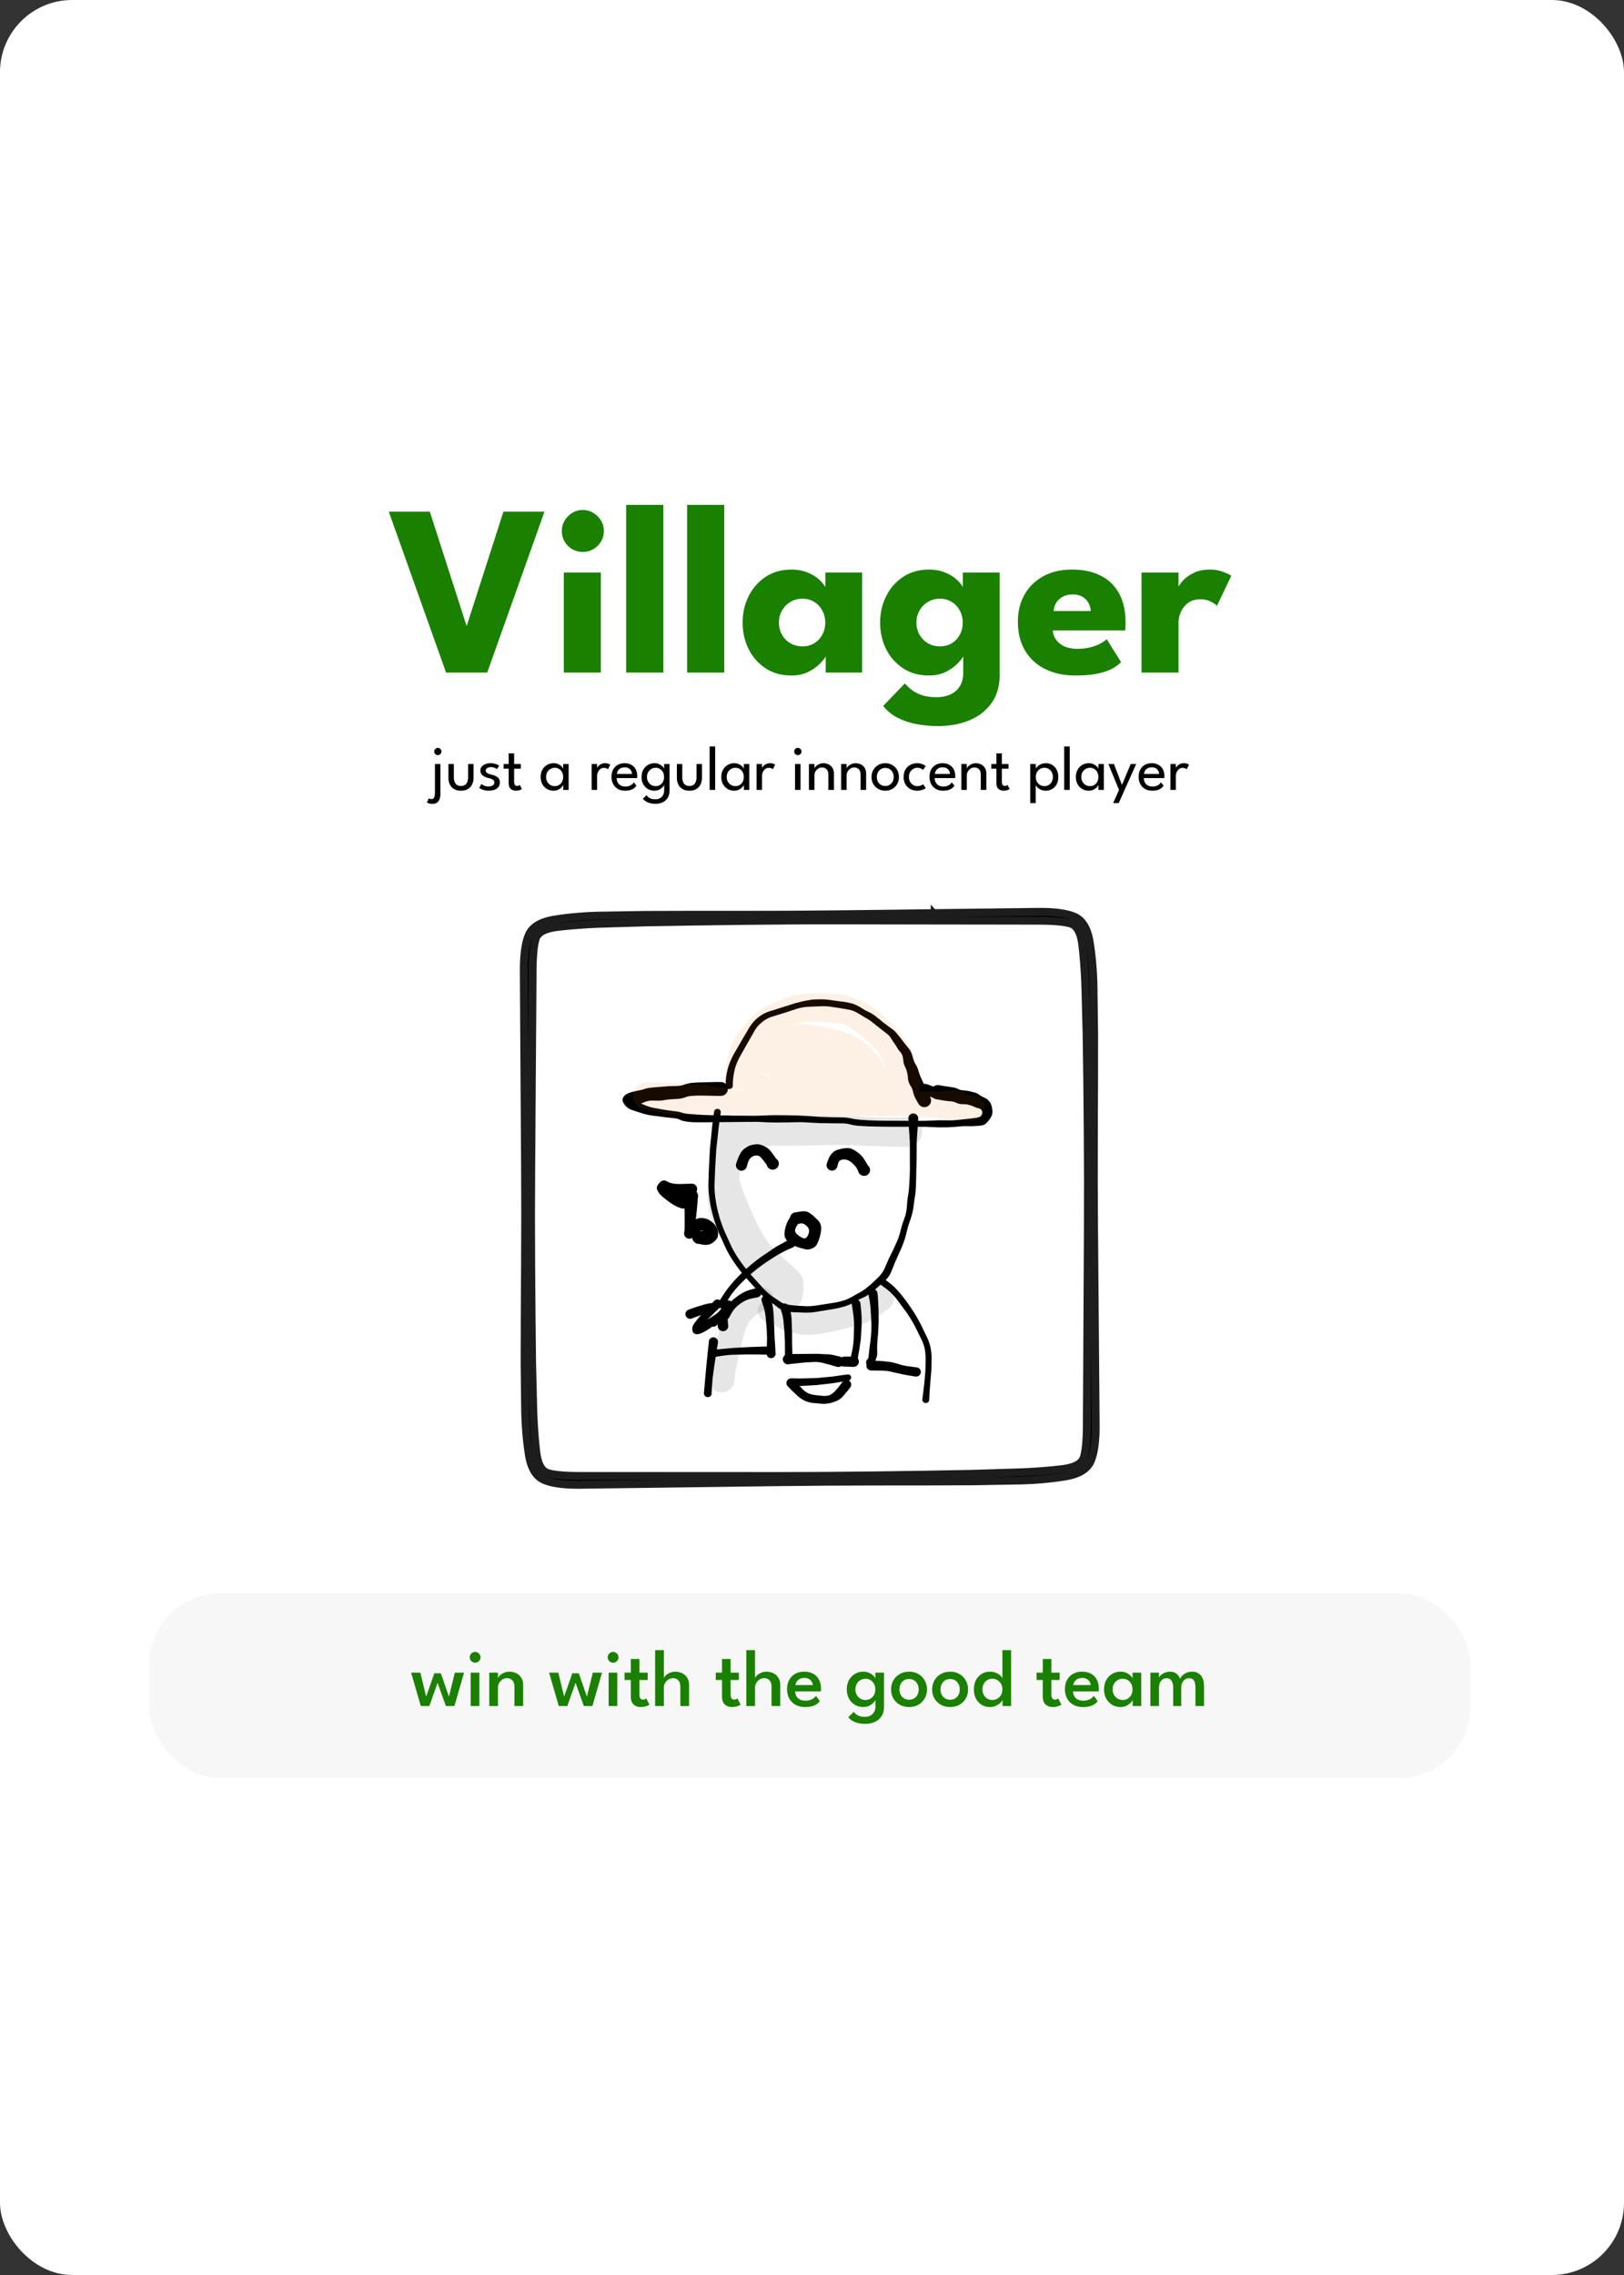 <svg xmlns="http://www.w3.org/2000/svg" width="360" height="504" fill="none" xmlns:v="https://vecta.io/nano"><rect width="100%" height="100%" fill="#333333" stroke="none"/><rect width="360" height="504" rx="16" fill="#fff"/><path d="M108.005 149h-9.126l-12.69-35.64h9.099l8.154 25.353 8.154-25.353h9.099L108.005 149zm16.972 0v-22.167h8.208V149h-8.208zm4.212-26.73a4.48 4.48 0 0 1-3.294-1.35c-.9-.918-1.35-2.007-1.35-3.267s.45-2.349 1.35-3.267c.918-.936 2.016-1.404 3.294-1.404.846 0 1.62.216 2.322.648.702.414 1.269.972 1.701 1.674s.648 1.485.648 2.349c0 1.26-.459 2.349-1.377 3.267-.918.9-2.016 1.35-3.294 1.35zM147.048 149h-8.235v-37.152h8.235V149zm13.5 0h-8.235v-37.152h8.235V149zm22.491 0v-3.591c-.162.36-.576.882-1.242 1.566-.648.684-1.512 1.305-2.592 1.863-1.08.54-2.34.81-3.78.81-2.16 0-4.05-.522-5.67-1.566a10.89 10.89 0 0 1-3.78-4.239c-.9-1.782-1.35-3.753-1.35-5.913s.45-4.122 1.35-5.886c.9-1.782 2.16-3.204 3.78-4.266s3.51-1.593 5.67-1.593c1.386 0 2.601.225 3.645.675 1.044.432 1.89.954 2.538 1.566.648.594 1.098 1.143 1.35 1.647v-3.24h8.154V149h-8.073zm-10.368-11.07c0 1.008.234 1.917.702 2.727.468.792 1.089 1.413 1.863 1.863.792.45 1.665.675 2.619.675.99 0 1.863-.225 2.619-.675s1.35-1.071 1.782-1.863c.45-.81.675-1.719.675-2.727s-.225-1.908-.675-2.7c-.432-.81-1.026-1.44-1.782-1.89-.756-.468-1.629-.702-2.619-.702-.954 0-1.827.234-2.619.702-.774.45-1.395 1.08-1.863 1.89-.468.792-.702 1.692-.702 2.7zm35.287 22.923c-1.548 0-3.087-.135-4.617-.405-1.512-.27-2.925-.729-4.239-1.377a9.61 9.61 0 0 1-3.321-2.673l4.806-4.995c.414.486.918.963 1.512 1.431.612.468 1.359.855 2.241 1.161.9.306 1.989.459 3.267.459 1.188 0 2.223-.207 3.105-.621s1.566-1.017 2.052-1.809c.504-.792.756-1.755.756-2.889v-.54h8.073v1.026c0 2.448-.612 4.509-1.836 6.183-1.206 1.674-2.835 2.934-4.887 3.78s-4.356 1.269-6.912 1.269zM213.52 149v-3.591c-.162.36-.576.882-1.242 1.566-.648.684-1.512 1.305-2.592 1.863-1.08.54-2.34.81-3.78.81-2.16 0-4.05-.522-5.67-1.566a10.89 10.89 0 0 1-3.78-4.239c-.9-1.782-1.35-3.753-1.35-5.913s.45-4.122 1.35-5.886c.9-1.782 2.16-3.204 3.78-4.266s3.51-1.593 5.67-1.593c1.386 0 2.601.225 3.645.675 1.044.432 1.89.954 2.538 1.566.648.594 1.098 1.143 1.35 1.647v-3.24h8.154V149h-8.073zm-10.368-11.07c0 1.008.234 1.917.702 2.727.468.792 1.089 1.413 1.863 1.863.792.45 1.665.675 2.619.675.99 0 1.863-.225 2.619-.675s1.35-1.071 1.782-1.863c.45-.81.675-1.719.675-2.727s-.225-1.908-.675-2.7c-.432-.81-1.026-1.44-1.782-1.89-.756-.468-1.629-.702-2.619-.702-.954 0-1.827.234-2.619.702-.774.45-1.395 1.08-1.863 1.89-.468.792-.702 1.692-.702 2.7zm30.236 1.728a3.93 3.93 0 0 0 .756 2.106c.45.612 1.071 1.098 1.863 1.458.81.342 1.764.513 2.862.513 1.044 0 1.98-.108 2.808-.324.846-.216 1.575-.486 2.187-.81.63-.324 1.116-.657 1.458-.999l3.186 5.076c-.45.486-1.089.963-1.917 1.431-.81.45-1.881.819-3.213 1.107s-3.015.432-5.049.432c-2.448 0-4.626-.459-6.534-1.377a10.56 10.56 0 0 1-4.509-4.05c-1.098-1.782-1.647-3.96-1.647-6.534 0-2.16.468-4.104 1.404-5.832.954-1.746 2.331-3.123 4.131-4.131 1.8-1.026 3.969-1.539 6.507-1.539 2.412 0 4.5.441 6.264 1.323a9.24 9.24 0 0 1 4.104 3.942c.972 1.728 1.458 3.888 1.458 6.48l-.027.864c0 .432-.018.72-.054.864h-16.038zm8.397-4.293c-.018-.576-.171-1.143-.459-1.701-.288-.576-.72-1.044-1.296-1.404-.576-.378-1.314-.567-2.214-.567s-1.665.18-2.295.54c-.612.342-1.08.792-1.404 1.35s-.504 1.152-.54 1.782h8.208zM261.254 149h-8.208v-22.167h8.208v3.429h-.135c.144-.414.495-.936 1.053-1.566.558-.648 1.341-1.224 2.349-1.728 1.008-.522 2.241-.783 3.699-.783 1.026 0 1.971.162 2.835.486.864.306 1.494.603 1.89.891l-3.186 6.669c-.252-.306-.702-.621-1.35-.945-.63-.342-1.422-.513-2.376-.513-1.098 0-2.007.279-2.727.837-.702.558-1.224 1.233-1.566 2.025-.324.792-.486 1.539-.486 2.241V149z" fill="#1a8000"/><g fill="#000"><path d="M95.867 178.08c-.313 0-.574-.035-.784-.105s-.364-.138-.462-.203l.455-.931c.061.051.133.093.217.126a.88.88 0 0 0 .357.056c.205 0 .362-.063.469-.189s.189-.303.231-.532a4.39 4.39 0 0 0 .063-.798v-6.251h1.218v6.545c0 .453-.058.849-.175 1.19s-.296.614-.553.805-.602.287-1.036.287zm1.19-10.794a.77.77 0 0 1-.567-.231c-.154-.159-.231-.348-.231-.567 0-.145.035-.278.105-.399a.89.89 0 0 1 .294-.294c.121-.075.254-.112.399-.112s.285.037.406.112a.83.83 0 0 1 .287.294c.07.121.105.254.105.399 0 .219-.077.408-.231.567a.77.77 0 0 1-.567.231zm3.546 4.865c0 .602.128 1.083.385 1.442s.66.532 1.197.532.94-.177 1.197-.532.385-.84.385-1.442v-2.898h1.204v3.066c0 .56-.11 1.055-.329 1.484a2.38 2.38 0 0 1-.945 1.008c-.411.238-.915.357-1.512.357s-1.097-.119-1.512-.357-.726-.579-.945-1.008-.322-.924-.322-1.484v-3.066h1.197v2.898zm8.138-3.066c.298 0 .576.03.833.091s.485.133.672.217.326.159.406.224l-.483.77c-.094-.084-.262-.177-.504-.28s-.514-.161-.812-.161c-.327 0-.605.065-.833.196s-.343.31-.343.553.116.436.35.581c.238.14.555.257.952.35a4.79 4.79 0 0 1 .889.301c.28.126.506.301.679.525s.259.513.259.882c0 .336-.07.623-.21.861s-.329.422-.567.567a2.72 2.72 0 0 1-.798.308 4.14 4.14 0 0 1-.896.098c-.355 0-.675-.037-.959-.112s-.525-.154-.721-.252a2.52 2.52 0 0 1-.42-.266l.483-.868c.121.117.319.24.595.371a2.22 2.22 0 0 0 .952.196c.392 0 .709-.082.952-.245s.364-.385.364-.651c0-.201-.059-.362-.175-.483s-.273-.219-.469-.294-.411-.14-.644-.196a4.59 4.59 0 0 1-.658-.203c-.21-.084-.404-.191-.581-.322a1.53 1.53 0 0 1-.413-.49c-.103-.196-.154-.425-.154-.686a1.22 1.22 0 0 1 .315-.847c.21-.238.485-.42.826-.546a3.18 3.18 0 0 1 1.113-.189zm2.891.168h1.127v-2.359h1.211v2.359h1.477v1.043h-1.477v2.842c0 .336.058.583.175.742s.282.238.483.238c.177 0 .315-.033.413-.098s.156-.11.175-.133l.483.896c-.028.023-.103.068-.224.133s-.278.124-.469.175-.416.077-.672.077c-.448 0-.824-.135-1.127-.406s-.448-.709-.448-1.302v-3.164h-1.127v-1.043zM124.863 175v-1.12c-.038.117-.147.278-.329.483s-.423.392-.735.56-.672.245-1.092.245c-.532 0-1.015-.126-1.449-.378s-.773-.604-1.029-1.057-.378-.992-.378-1.603.126-1.143.378-1.596a2.78 2.78 0 0 1 1.029-1.064 2.79 2.79 0 0 1 1.449-.385c.415 0 .774.075 1.078.224s.553.322.735.518.296.364.329.504v-1.078h1.204V175h-1.19zm-3.808-2.87c0 .415.091.775.273 1.078a1.97 1.97 0 0 0 .707.707c.294.163.606.245.938.245.354 0 .672-.084.952-.252s.501-.404.665-.707.245-.665.245-1.071-.082-.761-.245-1.064-.385-.546-.665-.714-.598-.259-.952-.259a1.86 1.86 0 0 0-.938.252 1.97 1.97 0 0 0-.707.707c-.182.303-.273.663-.273 1.078zm11.309 2.87h-1.211v-5.747h1.211v.994h-.035c.023-.121.109-.273.259-.455a2.09 2.09 0 0 1 .616-.49c.261-.145.574-.217.938-.217.266 0 .499.037.7.112s.35.14.434.21l-.497 1.008c-.066-.065-.18-.131-.343-.196s-.367-.105-.609-.105c-.308 0-.572.096-.791.287a1.89 1.89 0 0 0-.504.693c-.112.266-.168.513-.168.742V175zm4.337-2.625c.005.345.079.66.224.945s.359.511.644.679.644.252 1.064.252c.355 0 .656-.051.903-.154s.457-.233.616-.378a1.96 1.96 0 0 0 .343-.399l.595.735a2.51 2.51 0 0 1-.567.588c-.219.168-.488.296-.805.385s-.705.14-1.162.14c-.616 0-1.15-.131-1.603-.392-.448-.266-.793-.632-1.036-1.099s-.364-1.01-.364-1.617c0-.56.114-1.064.343-1.512s.56-.81.994-1.071c.439-.261.966-.392 1.582-.392.565 0 1.055.119 1.47.357a2.41 2.41 0 0 1 .973.994c.233.429.35.943.35 1.54l-.007.203-.014.196h-4.543zm3.402-.917c-.005-.191-.061-.401-.168-.63s-.271-.425-.504-.588-.548-.245-.945-.245c-.411 0-.742.079-.994.238a1.51 1.51 0 0 0-.546.581c-.117.224-.184.439-.203.644h3.36zm5.251 6.615a5.04 5.04 0 0 1-1.232-.14c-.364-.093-.684-.226-.959-.399a2.22 2.22 0 0 1-.651-.595l.798-.763c.089.121.208.25.357.385s.362.259.623.357.602.147 1.022.147c.411 0 .758-.089 1.043-.266s.502-.408.651-.707a2.23 2.23 0 0 0 .224-1.008v-.189h1.19v.266c0 .635-.138 1.167-.413 1.596s-.637.761-1.099.98c-.462.224-.98.336-1.554.336zM147.23 175v-1.12c-.037.117-.147.278-.329.483s-.422.392-.735.56c-.308.163-.672.245-1.092.245-.532 0-1.015-.126-1.449-.378s-.772-.604-1.029-1.057-.378-.992-.378-1.603.126-1.143.378-1.596.6-.812 1.029-1.064a2.79 2.79 0 0 1 1.449-.385c.415 0 .775.075 1.078.224.308.149.553.322.735.518.187.196.296.364.329.504v-1.078h1.204V175h-1.19zm-3.808-2.87c0 .415.091.775.273 1.078a1.98 1.98 0 0 0 .707.707c.294.163.607.245.938.245.355 0 .672-.084.952-.252a1.8 1.8 0 0 0 .665-.707c.163-.308.245-.665.245-1.071s-.082-.761-.245-1.064-.385-.546-.665-.714-.597-.259-.952-.259a1.86 1.86 0 0 0-.938.252 1.98 1.98 0 0 0-.707.707c-.182.303-.273.663-.273 1.078zm7.821.021c0 .602.129 1.083.385 1.442.262.355.661.532 1.197.532.542 0 .941-.177 1.197-.532s.385-.84.385-1.442v-2.898h1.204v3.066c0 .56-.109 1.055-.329 1.484a2.37 2.37 0 0 1-.945 1.008c-.41.238-.914.357-1.512.357-.592 0-1.096-.119-1.512-.357-.41-.243-.725-.579-.945-1.008-.214-.429-.322-.924-.322-1.484v-3.066h1.197v2.898zm7.29 2.849h-1.225v-9.632h1.225V175zm6.375 0v-1.12c-.038.117-.147.278-.329.483s-.423.392-.735.56-.672.245-1.092.245c-.532 0-1.015-.126-1.449-.378s-.773-.604-1.029-1.057-.378-.992-.378-1.603.126-1.143.378-1.596a2.78 2.78 0 0 1 1.029-1.064 2.79 2.79 0 0 1 1.449-.385c.415 0 .774.075 1.078.224s.553.322.735.518.296.364.329.504v-1.078h1.204V175h-1.19zm-3.808-2.87c0 .415.091.775.273 1.078a1.97 1.97 0 0 0 .707.707c.294.163.606.245.938.245.354 0 .672-.084.952-.252s.501-.404.665-.707.245-.665.245-1.071-.082-.761-.245-1.064-.385-.546-.665-.714-.598-.259-.952-.259a1.86 1.86 0 0 0-.938.252 1.97 1.97 0 0 0-.707.707c-.182.303-.273.663-.273 1.078zm7.822 2.87h-1.211v-5.747h1.211v.994h-.035c.024-.121.11-.273.259-.455s.355-.345.616-.49.574-.217.938-.217c.266 0 .5.037.7.112.206.07.35.14.434.21l-.497 1.008c-.065-.065-.179-.131-.343-.196s-.366-.105-.609-.105c-.308 0-.571.096-.791.287s-.387.422-.504.693-.168.513-.168.742V175zm7.317 0v-5.747h1.218V175h-1.218zm.623-7.714c-.219 0-.408-.077-.567-.231-.154-.159-.231-.348-.231-.567s.077-.408.231-.567c.159-.159.348-.238.567-.238a.74.74 0 0 1 .399.112c.126.075.226.173.301.294s.112.25.112.399c0 .219-.079.408-.238.567-.159.154-.35.231-.574.231zm5.67 1.799a2.66 2.66 0 0 1 1.099.238c.359.159.653.411.882.756s.35.786.35 1.337V175h-1.232v-3.346c0-.569-.133-.982-.399-1.239s-.609-.392-1.029-.392c-.275 0-.541.079-.798.238s-.46.369-.623.644-.245.579-.245.924V175h-1.218v-5.747h1.218v1.022c.042-.159.156-.331.343-.518s.425-.345.714-.476.602-.196.938-.196zm7.137 0a2.66 2.66 0 0 1 1.099.238c.359.159.653.411.882.756s.35.786.35 1.337V175h-1.232v-3.346c0-.569-.133-.982-.399-1.239s-.609-.392-1.029-.392a1.49 1.49 0 0 0-.798.238c-.252.154-.46.369-.623.644s-.245.579-.245.924V175h-1.218v-5.747h1.218v1.022c.042-.159.156-.331.343-.518s.424-.345.714-.476.602-.196.938-.196zm6.583 6.083c-.592 0-1.12-.133-1.582-.399a2.92 2.92 0 0 1-1.078-1.078c-.261-.457-.392-.973-.392-1.547s.131-1.092.392-1.554.621-.828 1.078-1.099c.462-.271.99-.406 1.582-.406s1.109.135 1.561.406c.458.271.815.637 1.071 1.099s.385.98.385 1.554-.128 1.09-.385 1.547a2.85 2.85 0 0 1-1.071 1.078c-.452.266-.973.399-1.561.399zm0-1.043c.374 0 .698-.086.973-.259s.497-.408.651-.707.231-.644.231-1.022-.077-.719-.231-1.022a1.8 1.8 0 0 0-.651-.721c-.275-.177-.599-.266-.973-.266s-.707.089-.987.266-.499.418-.658.721-.231.644-.231 1.022.077.719.231 1.022.378.534.658.707.609.259.987.259zm7.077.035c.364 0 .658-.058.882-.175s.364-.201.42-.252l.595.875c-.047.042-.159.11-.336.203s-.397.17-.672.245a3.47 3.47 0 0 1-.924.112 3.16 3.16 0 0 1-1.47-.35c-.453-.238-.819-.583-1.099-1.036s-.413-1.006-.413-1.659.137-1.211.413-1.659a2.76 2.76 0 0 1 1.099-1.029 3.16 3.16 0 0 1 1.47-.35c.34 0 .644.042.91.126.266.079.485.168.658.266s.287.173.343.224l-.602.875a1.97 1.97 0 0 0-.217-.168 1.6 1.6 0 0 0-.42-.217c-.178-.065-.39-.098-.637-.098-.299 0-.591.082-.875.245s-.511.39-.693.693-.273.667-.273 1.092.091.791.273 1.099c.182.303.413.537.693.7a1.77 1.77 0 0 0 .875.238zm3.864-1.785c.005.345.08.66.224.945s.36.511.644.679c.29.168.644.252 1.064.252.355 0 .656-.051.903-.154.252-.107.458-.233.616-.378a1.96 1.96 0 0 0 .343-.399l.595.735a2.51 2.51 0 0 1-.567.588c-.219.168-.487.296-.805.385s-.704.14-1.162.14c-.616 0-1.15-.131-1.603-.392-.448-.266-.793-.632-1.036-1.099s-.364-1.01-.364-1.617c0-.56.115-1.064.343-1.512s.56-.81.994-1.071.966-.392 1.582-.392c.565 0 1.055.119 1.47.357a2.4 2.4 0 0 1 .973.994c.234.429.35.943.35 1.54l-.007.203-.014.196h-4.543zm3.402-.917c-.004-.191-.06-.401-.168-.63-.102-.229-.27-.425-.504-.588s-.548-.245-.945-.245c-.41 0-.742.079-.994.238a1.51 1.51 0 0 0-.546.581c-.116.224-.184.439-.203.644h3.36zm5.72-2.373c.378 0 .745.079 1.099.238.36.159.654.411.882.756.234.341.35.786.35 1.337V175h-1.232v-3.346c0-.569-.133-.982-.399-1.239s-.609-.392-1.029-.392c-.275 0-.541.079-.798.238-.252.154-.459.369-.623.644s-.245.579-.245.924V175h-1.218v-5.747h1.218v1.022c.042-.159.157-.331.343-.518s.425-.345.714-.476a2.25 2.25 0 0 1 .938-.196zm3.434.168h1.127v-2.359h1.211v2.359h1.477v1.043h-1.477v2.842c0 .336.058.583.175.742s.282.238.483.238c.177 0 .315-.033.413-.098s.156-.11.175-.133l.483.896c-.028.023-.103.068-.224.133a2.21 2.21 0 0 1-.469.175 2.62 2.62 0 0 1-.672.077c-.448 0-.824-.135-1.127-.406s-.448-.709-.448-1.302v-3.164h-1.127v-1.043zm9.843 8.659h-1.211v-8.659h1.232v1.078c.042-.145.159-.315.35-.511s.448-.366.77-.511.7-.224 1.12-.224c.532 0 1.003.128 1.414.385s.74.607.973 1.064.357.985.357 1.596-.121 1.146-.364 1.603a2.68 2.68 0 0 1-.994 1.057c-.415.252-.891.378-1.428.378-.434 0-.814-.082-1.141-.245-.322-.163-.576-.348-.763-.553s-.287-.369-.315-.49v4.032zm3.801-5.782c0-.415-.086-.775-.259-1.078-.168-.303-.392-.539-.672-.707s-.583-.252-.91-.252c-.359 0-.686.086-.98.259a1.84 1.84 0 0 0-.7.714c-.173.303-.259.658-.259 1.064a2.15 2.15 0 0 0 .259 1.071c.173.303.406.539.7.707a1.94 1.94 0 0 0 .98.252c.327 0 .63-.082.91-.245s.504-.404.672-.707c.173-.303.259-.663.259-1.078zm3.74 2.87h-1.225v-9.632h1.225V175zm6.374 0v-1.12c-.037.117-.147.278-.329.483-.177.205-.422.392-.735.56s-.672.245-1.092.245c-.532 0-1.015-.126-1.449-.378-.429-.252-.772-.604-1.029-1.057-.252-.457-.378-.992-.378-1.603s.126-1.143.378-1.596c.257-.457.6-.812 1.029-1.064a2.79 2.79 0 0 1 1.449-.385c.416 0 .775.075 1.078.224s.553.322.735.518c.187.196.297.364.329.504v-1.078h1.204V175h-1.19zm-3.808-2.87c0 .415.091.775.273 1.078a1.98 1.98 0 0 0 .707.707c.294.163.607.245.938.245.355 0 .672-.084.952-.252a1.8 1.8 0 0 0 .665-.707c.164-.308.245-.665.245-1.071s-.081-.761-.245-1.064-.385-.546-.665-.714-.597-.259-.952-.259a1.86 1.86 0 0 0-.938.252 1.98 1.98 0 0 0-.707.707c-.182.303-.273.663-.273 1.078zm9.013 1.757l1.939-4.634h1.218l-3.878 8.659h-1.232l1.302-2.912-2.366-5.747h1.239l1.778 4.634zm4.843-1.512a2.11 2.11 0 0 0 .224.945 1.63 1.63 0 0 0 .644.679c.289.168.644.252 1.064.252.354 0 .655-.051.903-.154s.457-.233.616-.378.273-.282.343-.399l.595.735a2.51 2.51 0 0 1-.567.588c-.22.168-.488.296-.805.385s-.705.14-1.162.14c-.616 0-1.151-.131-1.603-.392-.448-.266-.794-.632-1.036-1.099s-.364-1.01-.364-1.617c0-.56.114-1.064.343-1.512a2.58 2.58 0 0 1 .994-1.071c.438-.261.966-.392 1.582-.392.564 0 1.054.119 1.47.357a2.41 2.41 0 0 1 .973.994c.233.429.35.943.35 1.54l-.007.203-.014.196h-4.543zm3.402-.917c-.005-.191-.061-.401-.168-.63s-.271-.425-.504-.588-.549-.245-.945-.245c-.411 0-.742.079-.994.238s-.43.352-.546.581-.185.439-.203.644h3.36zm3.704 3.542h-1.211v-5.747h1.211v.994h-.035c.023-.121.109-.273.259-.455a2.09 2.09 0 0 1 .616-.49c.261-.145.574-.217.938-.217.266 0 .499.037.7.112s.35.14.434.21l-.497 1.008c-.066-.065-.18-.131-.343-.196s-.367-.105-.609-.105c-.308 0-.572.096-.791.287a1.89 1.89 0 0 0-.504.693c-.112.266-.168.513-.168.742V175z"/><path d="M173.968 202.628l4.052-.019 9.141-.088 10.434-.124 10.758-.132 10.852-.131 10.883-.131c3.634-.041 6.338.323 8.111 1.093 1.769.778 2.893 2.66 3.372 5.644s.76 6.211.843 9.666l.137 10.546-.006 10.765-.044 10.827-.019 10.839.057 10.846.087 10.846.094 10.845.087 10.846.088 10.865c.029 3.625-.346 6.321-1.124 8.086s-2.664 2.899-5.67 3.39-6.238.787-9.709.887l-10.59.187-10.814.044-10.877.006-10.896.037-10.896.107-10.895.143-10.902.144-10.896.143-10.908.144c-3.643.046-6.352-.318-8.13-1.093-1.773-.774-2.897-2.658-3.372-5.65-.47-2.993-.743-6.217-.818-9.672l-.118-10.559.031-10.777.062-10.833.038-10.858-.031-10.859-.069-10.858-.075-10.858-.069-10.858-.062-10.871c-.025-3.63.35-6.329 1.124-8.098s2.668-2.894 5.669-3.385 6.228-.784 9.691-.88l10.577-.169 10.796-.031 10.852.006 10.877-.025 10.871-.093 12.737-.144 7.431-.056c.087.017.168.044.243.081.079.042.15.094.212.156a.85.85 0 0 1 .144.206.75.75 0 0 1 .069.25.7.7 0 0 1-.013.262.72.72 0 0 1-.093.237.85.85 0 0 1-.169.2c-.062.054-.135.098-.219.131a.73.73 0 0 1-.249.057.67.67 0 0 1-.256-.025c-.088-.021-.167-.057-.238-.107s-.133-.108-.187-.174-.096-.148-.125-.231-.043-.169-.043-.256a.77.77 0 0 1 .043-.256.76.76 0 0 1 .119-.219c.054-.071.116-.131.187-.181a.69.69 0 0 1 .231-.106c.088-.025.173-.036.256-.031s.173.023.256.056.152.073.219.131a.61.61 0 0 1 .168.194.74.74 0 0 1 .1.237c.021.083.025.168.013.256a.86.86 0 0 1-.063.25c-.037.079-.087.149-.15.212s-.124.114-.199.156a.87.87 0 0 1-.244.087l-.131.019h-7.299a4275.03 4275.03 0 0 1-12.738-.006c-3.625-.004-7.251.004-10.877.025l-10.871.093-10.852.144-10.77.181-10.446.312c-3.397.142-6.455.375-9.173.7s-4.314 1.146-4.776 2.466-.706 3.784-.731 7.393l-.075 10.846-.081 10.858-.075 10.858-.075 10.858-.044 10.859.038 10.852.081 10.833.119 10.752.256 10.434c.12 3.388.337 6.439.649 9.153s1.128 4.304 2.448 4.758 3.79.681 7.411.681h10.883 10.902l10.896.006 10.896.006 10.902-.037 10.889-.106 10.871-.157 10.789-.193 10.471-.325c3.401-.141 6.465-.377 9.192-.705s4.314-1.153 4.776-2.473.702-3.776.718-7.38l.056-10.834.057-10.845.056-10.852.056-10.846.019-10.846-.056-10.839-.1-10.821-.144-10.74-.275-10.415c-.125-3.384-.345-6.433-.662-9.147s-1.134-4.298-2.453-4.752-3.782-.686-7.399-.686l-10.859-.019-10.845-.013-10.765-.018-10.434-.019a1112.97 1112.97 0 0 0-9.135.012l-4.133.013a.89.89 0 0 1-.156-.038c-.05-.02-.096-.045-.138-.075s-.085-.064-.118-.106a.52.52 0 0 1-.094-.125c-.025-.05-.044-.099-.056-.149a.62.62 0 0 1-.019-.157c0-.054.006-.106.019-.156s.031-.104.056-.149.054-.09.088-.132a.48.48 0 0 1 .118-.106c.042-.025.088-.048.138-.068a.89.89 0 0 1 .156-.038l.075-.012z" stroke="#1d1d1d" stroke-width="1.725"/><path d="M159.775 246.483l-.415 2.881-.588 5.397-.256 4.367-.12 3.296c-.023.962.048 2.024.212 3.186s.405 2.339.733 3.52.736 2.367 1.225 3.558l1.567 3.453a25.46 25.46 0 0 0 1.968 3.268c.755 1.063 1.599 2.125 2.532 3.186l2.527 2.791c.752.8 1.493 1.445 2.223 1.934l1.741 1.162c.434.286.878.465 1.331.538l1.746.205 2.33.143c.839.032 1.728-.029 2.667-.181l2.965-.462c1.042-.153 1.946-.345 2.711-.576s1.421-.513 1.977-.853l1.635-.919c.534-.273 1.021-.583 1.461-.929l1.346-1.129 1.22-1.157a11.92 11.92 0 0 0 .984-1.129c.299-.394.55-.856.752-1.386l.748-1.729 1.041-2.11.97-2.162c.251-.658.472-1.38.665-2.167a19.26 19.26 0 0 1 .7-2.263c.273-.721.45-1.345.53-1.872a16.23 16.23 0 0 0 .174-1.633c.032-.562.103-1.155.212-1.777a22.06 22.06 0 0 0 .241-2.057l.126-2.134.053-1.963-.015-1.752-.005-1.925.005-2-.111-1.848-.169-2.243-.038-1.439a1.08 1.08 0 0 1 .111-.328 1.14 1.14 0 0 1 .212-.277 1.03 1.03 0 0 1 .294-.195 1.08 1.08 0 0 1 .343-.095c.115-.013.233-.006.352.019a1.1 1.1 0 0 1 .328.129c.099.06.188.134.265.223a1.16 1.16 0 0 1 .183.3 1.06 1.06 0 0 1 .077.343 1.01 1.01 0 0 1-.038.343 1.07 1.07 0 0 1-.15.319 1.18 1.18 0 0 1-.241.253c-.096.07-.201.124-.313.162s-.229.057-.348.057a1.08 1.08 0 0 1-.347-.057c-.112-.038-.217-.092-.313-.162s-.174-.157-.242-.253a1.07 1.07 0 0 1-.149-.319 1.04 1.04 0 0 1-.039-.343 1.09 1.09 0 0 1 .078-.343 1.16 1.16 0 0 1 .183-.3 1.09 1.09 0 0 1 .593-.352c.119-.025.236-.032.352-.019s.233.044.342.095.208.113.295.195.154.172.212.277.091.214.111.328l.029.177-.073 1.262-.164 2.243-.115 1.853v2l-.02 1.934-.053 1.767-.033 1.996-.073 2.248c-.035.809-.108 1.502-.217 2.076l-.255 1.782c-.062.613-.163 1.213-.304 1.8s-.331 1.218-.579 1.891-.469 1.43-.666 2.272a21.03 21.03 0 0 1-.675 2.324 23.6 23.6 0 0 1-.931 2.234l-.935 2.077-.777 1.938c-.26.692-.578 1.254-.954 1.686s-.764.823-1.163 1.162l-1.331 1.158-1.533 1.219c-.537.381-1.061.68-1.573.895s-1.088.515-1.741.905-1.387.708-2.213.963a20.24 20.24 0 0 1-2.793.623l-3.091.505c-1.026.178-1.971.259-2.836.243l-2.498-.095c-.801-.048-1.505-.165-2.112-.352s-1.105-.447-1.5-.777-.992-.768-1.789-1.314-1.582-1.226-2.344-2.039l-2.585-2.858c-.965-1.092-1.841-2.199-2.629-3.319s-1.467-2.247-2.04-3.387l-1.62-3.567a33.64 33.64 0 0 1-1.273-3.706 28.15 28.15 0 0 1-.782-3.701c-.173-1.232-.252-2.333-.236-3.305l.092-3.329.222-4.439.54-5.449.405-2.972a.82.82 0 0 1 .067-.167.8.8 0 0 1 .241-.257c.052-.035.107-.062.164-.081s.113-.037.174-.043.116-.005.174.005a.65.65 0 0 1 .178.043c.055.022.106.051.154.085a.65.65 0 0 1 .135.12 1.02 1.02 0 0 1 .102.147 1.03 1.03 0 0 1 .062.172.77.77 0 0 1 .02.171l-.005.091z"/><path d="M144.331 242.896l-1.181.171-2.214.329c-.685.108-.722.287-.111.538l2.035.857c.746.324 1.491.551 2.233.681l2.277.405 2.059.286a7.2 7.2 0 0 1 1.63.305 6.76 6.76 0 0 0 1.418.29l1.63.129 1.987.114 2.03.067 2.045.043 2.257.038 2.354.024 2.286.019 1.832-.043 1.524-.071 1.722-.029 2.122.019 2.513.048 2.387.138 2.513.176 2.638.081 2.305.043a10.13 10.13 0 0 1 2.025.214 16.74 16.74 0 0 0 1.93.295l2.126.139 2.195.066 2.006.019 2.03.01 2.151.014 2.089.005 1.962-.014 1.582-.067 1.529-.057 1.939.019a15.17 15.17 0 0 0 1.958-.076l1.683-.181 1.399-.148 1.35-.186c.473-.082.802-.267.989-.552a.98.98 0 0 0 .12-.905c-.109-.321-.352-.526-.728-.615a5.32 5.32 0 0 1-1.032-.352 7.42 7.42 0 0 0-1.076-.391c-.405-.117-.866-.174-1.384-.171s-1.006-.099-1.466-.305-.884-.318-1.273-.333-.979-.088-1.78-.215l-1.451-.257c-.171-.044-.33-.113-.478-.205s-.276-.211-.386-.347a1.48 1.48 0 0 1-.25-.448c-.061-.162-.094-.33-.097-.505-.003-.168.023-.335.077-.5a1.54 1.54 0 0 1 .232-.457c.103-.14.225-.261.366-.362a1.71 1.71 0 0 1 .468-.224 1.57 1.57 0 0 1 .516-.067 1.63 1.63 0 0 1 .507.1c.167.06.318.146.453.257s.249.235.342.381a1.57 1.57 0 0 1 .203.472 1.51 1.51 0 0 1 .039.51 1.67 1.67 0 0 1-.126.495 1.54 1.54 0 0 1-.284.429 1.7 1.7 0 0 1-.406.319 1.62 1.62 0 0 1-.491.176 1.75 1.75 0 0 1-.516.009c-.174-.025-.34-.076-.497-.152a1.69 1.69 0 0 1-.42-.305 1.61 1.61 0 0 1-.299-.419c-.077-.156-.127-.319-.149-.491s-.016-.336.019-.504.092-.332.178-.481a1.72 1.72 0 0 1 .328-.396c.132-.117.278-.209.439-.276a1.66 1.66 0 0 1 .507-.119l.26-.019 1.148.2 1.881.286a3.89 3.89 0 0 1 1.321.381c.389.2.764.303 1.124.309s.81.067 1.35.181l1.298.324a3.26 3.26 0 0 1 .95.491c.302.222.652.419 1.051.59s.719.38.96.634.434.551.578.881.248.799.299 1.405a2.47 2.47 0 0 1-.467 1.681c-.364.515-.688.904-.975 1.167s-.79.43-1.524.5l-1.721.091-1.341-.019c-.479.003-1.058.043-1.736.119l-2.04.138-1.939.019-1.529-.062-1.582-.067-1.962-.014c-.666-.003-1.364-.003-2.094 0l-2.15.005c-.708.003-1.388 0-2.04-.01l-2.026-.023-2.247-.048-2.272-.124c-.714-.06-1.337-.165-1.871-.314s-1.161-.23-1.871-.234-1.484-.004-2.32-.014l-2.696-.048-2.493-.123c-.695-.061-1.466-.085-2.315-.072l-2.513.048-2.122.019-1.722-.029-1.524-.071c-.466-.035-1.077-.049-1.832-.043l-2.286.014-2.354.024-2.266.024-2.055.019-2.064.014a55.56 55.56 0 0 1-2.088-.009c-.682-.016-1.322-.073-1.92-.172s-1.057-.23-1.379-.405-.797-.284-1.428-.338l-2.107-.238-2.484-.324c-.878-.114-1.681-.294-2.411-.538l-2.098-.691c-.669-.216-1.219-.605-1.649-1.167s-.568-1.038-.42-1.428.436-.705.863-.943.991-.432 1.688-.582l2.214-.485 1.288-.262a.97.97 0 0 1 .221.014c.074.016.147.038.217.067a.81.81 0 0 1 .193.119.91.91 0 0 1 .159.157c.049.06.089.125.121.195a1.19 1.19 0 0 1 .068.214c.012.074.016.147.009.22s-.016.146-.038.219-.053.141-.092.204a1.07 1.07 0 0 1-.145.177c-.051.054-.111.1-.178.138a.92.92 0 0 1-.208.09l-.106.034z"/><path d="M139.862 242.683l.424-.229c.28-.149.642-.292 1.085-.428s.811-.313 1.1-.529.686-.364 1.201-.452l1.369-.162 1.52-.115 1.562-.123 1.722-.053c.71-.006 1.337-.109 1.881-.309a6.72 6.72 0 0 1 1.673-.386l1.384-.096 1.211-.023 1.268-.038 1.568-.034 1.234.029c.167.025.325.078.473.157s.284.179.4.3a1.5 1.5 0 0 1 .28.41c.071.152.116.311.135.476s.01.33-.029.495a1.5 1.5 0 0 1-.183.458 1.55 1.55 0 0 1-.323.376 1.6 1.6 0 0 1-.43.257 1.64 1.64 0 0 1-.492.105c-.167.009-.332-.008-.496-.053s-.315-.114-.454-.209a1.49 1.49 0 0 1-.366-.338c-.1-.134-.177-.28-.232-.439s-.082-.32-.082-.485.028-.332.082-.491.132-.305.232-.438a1.49 1.49 0 0 1 .366-.338 1.48 1.48 0 0 1 .454-.21c.164-.044.329-.062.496-.052a1.58 1.58 0 0 1 .492.105c.158.063.301.149.43.257a1.53 1.53 0 0 1 .323.376c.086.143.148.297.183.462a1.4 1.4 0 0 1 .029.491 1.49 1.49 0 0 1-.135.476c-.071.152-.164.289-.28.409s-.249.221-.4.301a1.48 1.48 0 0 1-.473.157l-.251.043-.983-.015-1.563-.028-1.244-.029c-.447-.009-.96-.009-1.539 0l-1.403.076c-.357.042-.788.153-1.293.334s-.982.282-1.432.305l-1.519.09a14.31 14.31 0 0 0-1.582.191c-.489.088-.95.13-1.384.123l-1.37-.023c-.479-.007-1.037.114-1.673.362l-1.384.576-.579.248a1.29 1.29 0 0 1-.304.066 1.07 1.07 0 0 1-.304-.005c-.103-.012-.201-.038-.294-.076a1.26 1.26 0 0 1-.27-.147c-.087-.061-.162-.131-.227-.21s-.125-.16-.173-.252-.079-.188-.102-.286a1.42 1.42 0 0 1-.033-.3c.003-.102.017-.202.043-.3s.068-.192.116-.281.111-.175.178-.248.15-.143.237-.2l.13-.086v.005z"/><path d="M160.907 240.504l-.019-.848c-.013-.565.1-1.381.337-2.448s.663-2.2 1.283-3.391l1.876-3.272 1.428-2.401a9.28 9.28 0 0 1 1.172-1.705c.456-.527 1.013-1.014 1.668-1.462.66-.448 1.473-.808 2.441-1.081l2.754-.872 2.421-.772 1.938-.49 1.611-.276c.531-.064 1.233-.096 2.108-.096s1.731.075 2.57.224l2.064.276c.54.039 1.193.15 1.958.334s1.521.508 2.257.972 1.349.801 1.838 1.024 1.003.541 1.543.957l1.76 1.419 1.582 1.191a5.07 5.07 0 0 1 1.124.957l.984 1.191.844 1.11.955 1.191c.398.469.699 1.095.902 1.876s.424 1.348.665 1.7.46.85.646 1.482.388 1.165.603 1.6l.55 1.21.405 1.076c.119.35.305.729.559 1.139l.488.824a1.5 1.5 0 0 1 .149.447 1.39 1.39 0 0 1-.005.477 1.48 1.48 0 0 1-.159.443 1.46 1.46 0 0 1-.289.376c-.119.108-.253.195-.401.262s-.302.108-.463.124a1.63 1.63 0 0 1-.477-.034 1.42 1.42 0 0 1-.444-.181c-.138-.082-.258-.185-.361-.309s-.188-.256-.246-.405a1.44 1.44 0 0 1-.097-.462c-.006-.162.013-.319.058-.472a1.54 1.54 0 0 1 .203-.428c.093-.131.204-.243.332-.339s.275-.168.43-.219.308-.074.472-.071a1.42 1.42 0 0 1 .473.081 1.61 1.61 0 0 1 .419.224c.129.098.237.214.324.347a1.42 1.42 0 0 1 .197.434c.042.152.058.309.049.471s-.045.313-.107.462-.144.28-.25.401-.23.222-.372.304-.286.135-.443.167-.322.043-.483.024a1.44 1.44 0 0 1-.458-.134c-.148-.066-.28-.155-.395-.266l-.174-.167-.554-.967c-.37-.644-.613-1.235-.729-1.772s-.284-.971-.516-1.314a3.86 3.86 0 0 1-.492-1.01c-.096-.333-.152-.676-.168-1.029s-.084-.735-.193-1.138-.264-.808-.463-1.224-.314-.8-.333-1.153a5.43 5.43 0 0 0-.179-1.095c-.099-.381-.279-.71-.54-.986a4.41 4.41 0 0 1-.656-.896 11.65 11.65 0 0 0-.733-1.124l-.723-1.09c-.164-.296-.452-.602-.863-.92l-1.582-1.233-1.65-1.305c-.456-.362-.94-.681-1.451-.958l-1.664-.995a5.79 5.79 0 0 0-1.958-.795l-1.9-.334-1.973-.295c-.749-.121-1.545-.165-2.387-.133l-1.997.061-1.495.101c-.508.053-1.12.182-1.837.385l-2.421.791-2.604.819c-.836.219-1.536.519-2.098.9s-1.039.791-1.437 1.22-.764.968-1.095 1.61l-1.384 2.414-1.727 3.068c-.559 1.082-.936 2.105-1.128 3.067s-.291 1.729-.304 2.291l-.029.933c-.007.061-.021.12-.044.177s-.051.111-.086.162a.82.82 0 0 1-.126.138.74.74 0 0 1-.149.105c-.055.028-.113.05-.174.066s-.122.019-.183.019-.122-.006-.183-.019-.119-.038-.174-.066a.72.72 0 0 1-.15-.105c-.048-.042-.09-.088-.125-.138s-.064-.105-.087-.162-.037-.116-.043-.177l-.01-.09z"/><path d="M206.965 243.259l-.545-.3a3.61 3.61 0 0 0-1.182-.41c-.421-.07-.675-.128-.762-.176a1.25 1.25 0 0 1-.241-.167 1.31 1.31 0 0 1-.188-.219c-.055-.082-.098-.17-.13-.262s-.053-.186-.063-.281a1.08 1.08 0 0 1 .01-.29c.013-.099.038-.192.077-.281s.082-.173.14-.253a1.17 1.17 0 0 1 .202-.214 1.29 1.29 0 0 1 .246-.157c.087-.045.179-.077.275-.096s.195-.031.294-.028.196.017.29.043.543.238 1.34.638l1.331.686c.097.06.18.132.251.214a.96.96 0 0 1 .227.605 1.08 1.08 0 0 1-.039.319 1.05 1.05 0 0 1-.144.295c-.065.089-.143.167-.237.234a1.04 1.04 0 0 1-.294.147.99.99 0 0 1-.323.043.95.95 0 0 1-.323-.057c-.106-.038-.203-.09-.29-.157s-.16-.151-.221-.243-.106-.192-.135-.3a1.04 1.04 0 0 1-.029-.319 1.05 1.05 0 0 1 .077-.319 1.03 1.03 0 0 1 .178-.276c.074-.083.159-.151.256-.205s.199-.092.309-.115a.98.98 0 0 1 .323-.014c.112.016.218.048.318.095s.19.112.27.191a1 1 0 0 1 .198.262c.048.098.08.202.096.309a.98.98 0 0 1-.005.324c-.019.108-.056.21-.111.305a.92.92 0 0 1-.207.257c-.08.073-.172.132-.275.177s-.21.073-.323.085a.94.94 0 0 1-.323-.028l-.164-.038-1.259-.419-1.384-.491a1 1 0 0 1-.236-.167 1.21 1.21 0 0 1-.193-.219c-.052-.082-.095-.17-.13-.262a1.11 1.11 0 0 1-.063-.281 1.08 1.08 0 0 1 .01-.29c.013-.099.038-.192.077-.281s.082-.173.14-.253a1.17 1.17 0 0 1 .202-.214 1.29 1.29 0 0 1 .246-.157c.087-.045.179-.077.275-.096s.195-.031.294-.028.196.017.29.043a16.27 16.27 0 0 1 .892.314c.495.187.918.392 1.268.614l.627.415c.071.051.134.109.188.176s.095.143.13.219.066.162.082.248a.9.9 0 0 1 .015.248c-.007.085-.021.169-.043.252a.88.88 0 0 1-.107.233 1.2 1.2 0 0 1-.159.205 1.01 1.01 0 0 1-.207.157 1.03 1.03 0 0 1-.232.105 1.16 1.16 0 0 1-.255.048 1.01 1.01 0 0 1-.256-.015c-.087-.015-.169-.041-.246-.076l-.12-.052zm-43.786 14.519l.289-.8a10.02 10.02 0 0 1 .68-1.496c.258-.463.598-.843 1.023-1.138s.833-.5 1.225-.614a6.27 6.27 0 0 1 1.23-.229c.43-.035.89.044 1.379.238s.908.432 1.259.705.834.859 1.451 1.757.926 1.423.926 1.572a1.22 1.22 0 0 1-.062.419c-.046.14-.111.269-.198.386s-.195.222-.314.305-.254.144-.395.186a1.49 1.49 0 0 1-.439.057c-.148-.006-.291-.037-.429-.091a1.26 1.26 0 0 1-.376-.214c-.116-.095-.213-.205-.29-.329a1.24 1.24 0 0 1-.169-.395 1.21 1.21 0 0 1-.029-.429c.013-.146.05-.285.111-.419a1.34 1.34 0 0 1 .237-.362 1.37 1.37 0 0 1 .347-.266c.129-.073.267-.123.415-.148s.291-.027.439-.005a1.33 1.33 0 0 1 .414.134 1.31 1.31 0 0 1 .352.257c.106.101.192.219.256.352a1.31 1.31 0 0 1 .121.415 1.31 1.31 0 0 1-.015.433c-.032.14-.085.273-.159.4a1.28 1.28 0 0 1-.28.334 1.21 1.21 0 0 1-.371.228 1.29 1.29 0 0 1-.425.1c-.147.01-.294-.003-.438-.038a1.46 1.46 0 0 1-.401-.176 1.51 1.51 0 0 1-.323-.295 1.4 1.4 0 0 1-.212-.377l-.072-.205-.425-.571a11.72 11.72 0 0 0-.853-1.048 1.24 1.24 0 0 0-1.076-.414c-.427.035-.8.19-1.119.466s-.556.686-.704 1.229l-.28.943c-.041.089-.093.173-.154.253s-.132.144-.212.205a1.29 1.29 0 0 1-.251.152 1.11 1.11 0 0 1-.284.086c-.097.019-.193.025-.29.019a1.31 1.31 0 0 1-.294-.053 1.29 1.29 0 0 1-.27-.123 1.38 1.38 0 0 1-.232-.177 1.22 1.22 0 0 1-.183-.233 1.15 1.15 0 0 1-.12-.267c-.029-.092-.047-.187-.053-.286a1.1 1.1 0 0 1 .019-.29l.024-.143zm20.097.005l.304-.829c.202-.552.482-1.027.839-1.424a2.85 2.85 0 0 1 1.355-.838c.546-.158 1.003-.256 1.37-.3a5.59 5.59 0 0 1 1.08-.024c.357.026.781.193 1.283.514a9.47 9.47 0 0 1 1.283.977c.353.33.791.941 1.312 1.833s.778 1.407.771 1.553-.035.281-.087.414a1.29 1.29 0 0 1-.217.367c-.094.111-.201.205-.323.281s-.259.13-.4.162a1.41 1.41 0 0 1-.429.029 1.27 1.27 0 0 1-.415-.11 1.34 1.34 0 0 1-.362-.233c-.106-.096-.194-.207-.265-.334a1.34 1.34 0 0 1-.14-.4c-.026-.143-.029-.284-.009-.424s.067-.278.135-.405a1.24 1.24 0 0 1 .255-.342c.103-.099.22-.178.352-.239s.27-.103.415-.119a1.29 1.29 0 0 1 .429.015c.142.031.275.082.4.152a1.28 1.28 0 0 1 .333.267 1.24 1.24 0 0 1 .227.362 1.29 1.29 0 0 1 .096.414 1.35 1.35 0 0 1-.038.424c-.039.137-.097.265-.174.386a1.31 1.31 0 0 1-.294.314c-.113.089-.238.157-.376.205s-.28.071-.425.071a1.25 1.25 0 0 1-.424-.062 1.36 1.36 0 0 1-.386-.195 1.22 1.22 0 0 1-.299-.305 1.24 1.24 0 0 1-.183-.381l-.063-.204-.318-.567c-.212-.378-.598-.802-1.158-1.272s-1.152-.684-1.779-.643-1.008.319-1.143.843l-.265.915c-.042.088-.094.171-.155.247a1.06 1.06 0 0 1-.207.205 1.53 1.53 0 0 1-.246.148c-.09.038-.183.066-.28.085a1.48 1.48 0 0 1-.289.02c-.097-.007-.193-.024-.289-.053a1.52 1.52 0 0 1-.266-.119 1.29 1.29 0 0 1-.231-.181c-.068-.067-.127-.143-.179-.229a1.13 1.13 0 0 1-.12-.262c-.029-.092-.047-.187-.053-.285-.003-.092.003-.186.019-.281l.029-.143zm-5.907 12.8l-.459.59c-.308.394-.52.791-.636 1.191s.069.802.564 1.205.947.657 1.346.762.738-.194 1.017-.895.172-1.294-.323-1.777-.95-.684-1.374-.614l-.849.147a1.29 1.29 0 0 1-.429-.004c-.142-.023-.277-.067-.405-.134a1.43 1.43 0 0 1-.343-.257 1.32 1.32 0 0 1-.241-.352 1.31 1.31 0 0 1-.116-.41 1.41 1.41 0 0 1 .024-.419c.032-.14.087-.272.164-.395a1.22 1.22 0 0 1 .28-.324c.109-.092.232-.165.367-.219a1.46 1.46 0 0 1 .419-.091c.142-.006.283.01.425.048a1.26 1.26 0 0 1 .39.181 1.27 1.27 0 0 1 .309.29c.09.115.157.24.202.376a1.32 1.32 0 0 1 .068.415 1.33 1.33 0 0 1-.068.419 1.35 1.35 0 0 1-.202.376c-.09.115-.195.211-.314.291s-.252.138-.39.176a1.39 1.39 0 0 1-.425.048 1.38 1.38 0 0 1-.419-.096 1.35 1.35 0 0 1-.367-.219 1.24 1.24 0 0 1-.28-.324 1.37 1.37 0 0 1-.159-.395c-.029-.14-.035-.279-.019-.419a1.31 1.31 0 0 1 .116-.41 1.32 1.32 0 0 1 .241-.352c.1-.102.214-.186.342-.253l.193-.1 1.317-.219c.878-.146 1.537-.077 1.977.205s.798.562 1.08.829l.801.743c.251.232.46.522.627.872s.241.75.212 1.205a8.22 8.22 0 0 1-.207 1.376c-.109.46-.29 1.002-.54 1.624s-.653 1.048-1.206 1.277-1.013.312-1.379.243l-1.288-.324a12.64 12.64 0 0 1-1.649-.629c-.608-.273-1.081-.643-1.418-1.11s-.484-.989-.439-1.567.169-1.179.381-1.795.466-1.129.772-1.539l.554-.719a1.23 1.23 0 0 1 .212-.176 1.29 1.29 0 0 1 .251-.115c.09-.031.182-.05.275-.057a1.34 1.34 0 0 1 .275.01 1.33 1.33 0 0 1 .265.076c.087.038.167.084.241.138s.142.118.203.191.108.147.149.233a1.18 1.18 0 0 1 .087.257 1.15 1.15 0 0 1 .024.272.97.97 0 0 1-.048.271 1.2 1.2 0 0 1-.106.253l-.072.119zm-24.025-5.988l-.916-.043-1.669-.047a172.64 172.64 0 0 1-1.663-.01c-.611-.003-1.156-.092-1.635-.267s-.524-.566-.135-1.167.721-.77.998-.49a9.07 9.07 0 0 0 1.056.891l1.249.862c.402.257.74.277 1.013.062s.338-.261.193-.134-.188.129-.13.014a1.81 1.81 0 0 1 .217-.319 1.6 1.6 0 0 1 .289-.257c.106-.073.219-.133.338-.181s.247-.079.376-.095a1.75 1.75 0 0 1 .39-.005 1.52 1.52 0 0 1 .372.086 1.72 1.72 0 0 1 .347.171 1.62 1.62 0 0 1 .289.253 1.45 1.45 0 0 1 .227.314 1.52 1.52 0 0 1 .14.353 1.43 1.43 0 0 1 .053.381c0 .127-.014.254-.043.381s-.061.563-.097 1.319l-.246 2.539-.289 2.314-.077 1.358-.01.586a1.08 1.08 0 0 1-.082.266 1.25 1.25 0 0 1-.145.243c-.058.073-.123.14-.197.2a1.36 1.36 0 0 1-.242.143c-.086.041-.176.07-.27.086a1.05 1.05 0 0 1-.279.019 1.01 1.01 0 0 1-.28-.048 1.05 1.05 0 0 1-.26-.109c-.084-.051-.16-.108-.227-.172a1.26 1.26 0 0 1-.179-.219 1.31 1.31 0 0 1-.115-.257c-.029-.089-.047-.181-.053-.276s.138-.448.434-1.067.594-1.062.897-1.329a5.26 5.26 0 0 1 .921-.662 4.18 4.18 0 0 1 1.027-.4c.367-.089.833-.067 1.399.067s1.051.382 1.466.738.714.686.906 1a3.51 3.51 0 0 1 .42 1.048c.087.378.08.781-.019 1.21s-.45.867-1.052 1.324-1.339.617-2.213.481l-1.534-.315c-.148-.066-.28-.157-.395-.271s-.216-.238-.29-.381a1.51 1.51 0 0 1-.149-.453c-.026-.158-.024-.317.005-.476a1.36 1.36 0 0 1 .154-.448c.077-.142.175-.268.294-.376s.254-.2.405-.267a1.49 1.49 0 0 1 .463-.123 1.45 1.45 0 0 1 .483.033c.157.035.307.094.448.176s.259.191.362.315.188.26.246.409a1.54 1.54 0 0 1 .101.467 1.48 1.48 0 0 1-.058.471c-.045.156-.114.299-.207.429s-.201.248-.333.343-.275.172-.429.219a1.5 1.5 0 0 1-.473.076 1.6 1.6 0 0 1-.477-.081 1.53 1.53 0 0 1-.425-.228c-.128-.099-.238-.215-.328-.348s-.156-.278-.197-.433a1.48 1.48 0 0 1-.049-.472 1.47 1.47 0 0 1 .106-.467 1.44 1.44 0 0 1 .251-.404c.106-.121.23-.223.372-.305a1.45 1.45 0 0 1 .93-.196l.242.029.409-.019c.274-.01.221-.03-.159-.062s-.746.083-1.09.343-.519.433-.535.529a1.08 1.08 0 0 1-.082.266 1.25 1.25 0 0 1-.145.243c-.058.073-.123.14-.197.2a1.36 1.36 0 0 1-.242.143c-.086.041-.176.07-.27.086a1.05 1.05 0 0 1-.279.019 1.01 1.01 0 0 1-.28-.048 1.05 1.05 0 0 1-.26-.109 1.07 1.07 0 0 1-.227-.172 1.26 1.26 0 0 1-.179-.219 1.31 1.31 0 0 1-.115-.257c-.029-.089-.047-.181-.053-.276s.013-.283.058-.572.064-.754.057-1.386v-2.262c.004-.873-.035-1.658-.115-2.353s-.102-1.254-.073-1.686.068-.7.126-.815a1.81 1.81 0 0 1 .217-.319 1.6 1.6 0 0 1 .289-.257c.106-.073.219-.133.338-.181s.247-.079.376-.095a1.75 1.75 0 0 1 .39-.005 1.52 1.52 0 0 1 .372.086 1.72 1.72 0 0 1 .347.171 1.62 1.62 0 0 1 .289.253 1.5 1.5 0 0 1 .227.309 1.63 1.63 0 0 1 .14.358 1.66 1.66 0 0 1 .053.381c0 .127-.014.254-.043.381s-.161.308-.396.552l-.868.948c-.338.387-.738.648-1.201.781s-.884.149-1.263.038-.793-.282-1.249-.524-.84-.474-1.158-.7l-1.157-.876a9.73 9.73 0 0 1-1.114-1.01 3.07 3.07 0 0 1-.642-1.095c-.141-.42.04-.896.545-1.429s1.023-.653 1.553-.358 1.04.475 1.529.539.982.09 1.48.09l1.669-.048 1.056-.023a1.09 1.09 0 0 1 .285.066 1.29 1.29 0 0 1 .255.134 1.09 1.09 0 0 1 .217.19 1.07 1.07 0 0 1 .164.234 1.18 1.18 0 0 1 .102.266c.022.092.033.186.033.281a1.2 1.2 0 0 1-.033.281c-.023.092-.057.181-.102.267a1.04 1.04 0 0 1-.164.233c-.064.073-.136.137-.217.191a1.29 1.29 0 0 1-.255.133c-.093.035-.188.057-.285.067l-.14.019z"/><path d="M175.753 276.365l-.815.342c-.547.229-1.267.593-2.161 1.091s-1.969 1.185-3.236 2.058-2.447 1.805-3.549 2.796-2.01 1.89-2.711 2.7-1.209 1.466-1.524 1.967a13.95 13.95 0 0 0-.791 1.424l-.4.777a.87.87 0 0 1-.198.176.74.74 0 0 1-.241.109.79.79 0 0 1-.265.024.77.77 0 0 1-.256-.062c-.083-.035-.159-.081-.226-.138a.83.83 0 0 1-.169-.205c-.045-.076-.076-.157-.092-.242a.72.72 0 0 1-.009-.262.74.74 0 0 1 .072-.253.94.94 0 0 1 .154-.214c.064-.061.135-.111.212-.153s.166-.068.256-.081.175-.011.265.005.169.046.246.091a.73.73 0 0 1 .212.162c.058.063.107.136.145.219s.056.163.063.252a.72.72 0 0 1-.02.262c-.019.086-.053.165-.101.238s-.106.143-.173.2-.148.097-.232.129a.79.79 0 0 1-.26.052c-.087.003-.174-.008-.261-.033a.78.78 0 0 1-.236-.114c-.074-.051-.138-.111-.193-.181s-.092-.151-.121-.234a.8.8 0 0 1-.033-.262.77.77 0 0 1 .043-.257l.048-.124.43-.662.969-1.486c.36-.546.903-1.252 1.63-2.119s1.662-1.828 2.797-2.882 2.344-2.042 3.627-2.972l3.323-2.258 2.213-1.224.926-.39a.86.86 0 0 1 .222-.038 1 1 0 0 1 .217.014 1.12 1.12 0 0 1 .217.067.95.95 0 0 1 .193.119c.058.047.109.1.154.157s.087.125.116.195.055.138.068.215.016.144.009.214a.99.99 0 0 1-.043.219c-.023.073-.055.141-.096.205a.85.85 0 0 1-.14.171.91.91 0 0 1-.179.138l-.096.058z"/><path d="M159.725 289.534l-1.307 1.229-2.161 2.167c-.566.625-1.021.96-1.365 1.005s-.003-.276 1.023-.962l2.561-1.691a4.96 4.96 0 0 0 1.606-1.672l.675-1.124c.061-.082.133-.152.217-.209s.17-.105.27-.134.196-.041.299-.038.202.022.299.057a.95.95 0 0 1 .26.148c.081.063.148.136.203.219s.093.178.116.276a.86.86 0 0 1 .024.296.82.82 0 0 1-.073.285.76.76 0 0 1-.164.253c-.067.076-.146.138-.236.185s-.182.086-.284.105a.86.86 0 0 1-.299.005c-.103-.013-.2-.041-.29-.086s-.175-.103-.246-.176a.84.84 0 0 1-.178-.243.87.87 0 0 1-.087-.286.89.89 0 0 1 .01-.295c.019-.098.054-.19.106-.276a.83.83 0 0 1 .188-.234 1.06 1.06 0 0 1 .255-.162 1.05 1.05 0 0 1 .295-.071 1.1 1.1 0 0 1 .303.024c.097.025.188.065.275.119s.163.121.227.2.112.167.145.262.054.189.058.29a.87.87 0 0 1-.044.296l-.043.143-.931 1.281c-.617.857-1.268 1.541-1.953 2.053l-2.224 1.571c-.797.531-1.469.893-2.015 1.086s-.973.199-1.288.015-.476-.494-.482-.929a1.98 1.98 0 0 1 .332-1.172c.232-.346.631-.865 1.196-1.557l2.093-2.334 1.336-1.362c.065-.048.132-.088.203-.119a1.15 1.15 0 0 1 .227-.072c.077-.012.154-.017.231-.014s.154.021.232.043a.93.93 0 0 1 .212.095 1.18 1.18 0 0 1 .188.143 1.19 1.19 0 0 1 .145.186.92.92 0 0 1 .096.209c.022.077.037.153.043.229a1.04 1.04 0 0 1-.014.229c-.016.076-.04.15-.072.223a1.11 1.11 0 0 1-.121.2l-.072.091z"/><path d="M161.22 291.475l.116 1.157.082 1.348a1.21 1.21 0 0 1-.131.348 1.15 1.15 0 0 1-.236.29 1.07 1.07 0 0 1-.323.2 1.12 1.12 0 0 1-.367.091 1.16 1.16 0 0 1-.371-.033c-.122-.029-.238-.078-.347-.148a1.16 1.16 0 0 1-.28-.248 1.23 1.23 0 0 1-.183-.324c-.045-.12-.069-.243-.072-.366a1.09 1.09 0 0 1 .053-.372c.038-.121.094-.232.168-.333s.164-.189.27-.262a1.2 1.2 0 0 1 .338-.167c.119-.038.241-.054.367-.048s.252.027.371.072a1.02 1.02 0 0 1 .328.181 1.16 1.16 0 0 1 .255.281c.068.105.116.219.145.343s.044.244.034.371-.045.245-.097.362a1.09 1.09 0 0 1-.202.315 1.2 1.2 0 0 1-.294.233c-.113.06-.232.102-.357.124a1.08 1.08 0 0 1-.376.009c-.123-.016-.241-.052-.357-.109s-.214-.13-.304-.219-.164-.189-.222-.3a1.27 1.27 0 0 1-.111-.358l-.024-.19-.058-.943-.067-1.077c-.004-.088.003-.177.019-.266s.048-.17.087-.253.087-.158.144-.228.124-.134.198-.191.15-.098.236-.133.171-.061.261-.076a1.08 1.08 0 0 1 .265-.015 1.35 1.35 0 0 1 .27.057.92.92 0 0 1 .246.115c.077.047.148.103.212.166s.119.139.164.215a1.01 1.01 0 0 1 .111.247l.039.134z"/><path d="M159.164 292.57l.015.252c.009.169-.021.329-.092.481a1.04 1.04 0 0 1-.309.386c-.135.105-.283.173-.453.205-.164.028-.328.017-.492-.033a1 1 0 0 1-.424-.253c-.122-.121-.208-.26-.256-.419a1.04 1.04 0 0 1-.034-.486 1 1 0 0 1 .208-.448c.106-.133.236-.235.39-.304a1.05 1.05 0 0 1 .487-.091 1.07 1.07 0 0 1 .473.148c.148.089.265.205.352.347l.135.215zm-1.362-1.83l-.815.143c-.547.095-1.286.324-2.219.686l-1.572.576a1.06 1.06 0 0 1-.342.01c-.113-.013-.221-.045-.324-.096a1.15 1.15 0 0 1-.279-.195c-.081-.079-.147-.17-.198-.271a1.04 1.04 0 0 1-.101-.32c-.016-.114-.015-.227.005-.338a1.03 1.03 0 0 1 .115-.314c.054-.098.129-.186.212-.262a1.13 1.13 0 0 1 .285-.186c.103-.048.217-.071.333-.081a1.13 1.13 0 0 1 .337.024 1.12 1.12 0 0 1 .314.133c.096.061.182.135.255.224a1.09 1.09 0 0 1 .169.291 1.01 1.01 0 0 1 .063.328c.006.115-.008.226-.043.334a.98.98 0 0 1-.15.3c-.064.095-.143.176-.236.243s-.195.116-.304.147-.222.051-.338.048a1.06 1.06 0 0 1-.332-.062 1.03 1.03 0 0 1-.299-.162.97.97 0 0 1-.227-.247 1.02 1.02 0 0 1-.14-.31c-.026-.111-.035-.222-.029-.333a1.06 1.06 0 0 1 .082-.329.96.96 0 0 1 .183-.281c.074-.086.161-.157.261-.214l.149-.086 1.582-.553 2.402-.719.945-.167c.08-.006.162-.001.246.015a1.17 1.17 0 0 1 .236.071 1.1 1.1 0 0 1 .217.129c.068.051.127.109.179.176a1 1 0 0 1 .13.21c.035.076.061.155.077.238s.021.16.015.243a.93.93 0 0 1-.044.243 1.02 1.02 0 0 1-.101.223 1.17 1.17 0 0 1-.154.2c-.061.058-.127.108-.198.153a1.16 1.16 0 0 1-.227.1l-.12.038zm38.466-7.225l1.066.819c.707.546 1.467 1.308 2.281 2.286s1.63 2.08 2.45 3.306a33.63 33.63 0 0 1 2.112 3.61l1.365 2.815c.315.702.55 1.389.704 2.062s.243 1.466.265 2.377l-.058 2.863-.236 2.734-.183 2.5-.072 1.372c-.02.079-.052.154-.097.224s-.1.13-.164.181-.135.09-.212.119a.83.83 0 0 1-.246.047.69.69 0 0 1-.241-.033.78.78 0 0 1-.222-.11c-.068-.047-.125-.104-.174-.171a.78.78 0 0 1-.111-.219.74.74 0 0 1-.033-.238.67.67 0 0 1 .048-.238.81.81 0 0 1 .12-.215c.051-.064.113-.117.184-.162a.75.75 0 0 1 .226-.095c.081-.019.163-.025.246-.019a.72.72 0 0 1 .237.057.67.67 0 0 1 .207.134c.064.054.116.115.154.185a.76.76 0 0 1 .087.229c.016.082.018.163.005.243a.68.68 0 0 1-.072.233c-.036.073-.082.14-.14.2a.79.79 0 0 1-.203.138.69.69 0 0 1-.236.072c-.08.013-.162.011-.246-.005a.72.72 0 0 1-.227-.086c-.074-.038-.138-.089-.193-.152a.7.7 0 0 1-.135-.205c-.032-.073-.051-.151-.057-.233l-.01-.124.164-1.262.299-2.477.217-2.648.053-2.686c-.023-.836-.092-1.545-.207-2.129s-.33-1.223-.642-1.906l-1.331-2.705c-.572-1.127-1.259-2.281-2.059-3.463l-2.32-3.11c-.749-.892-1.484-1.603-2.204-2.134l-1.143-.852a.69.69 0 0 1-.111-.143c-.035-.051-.061-.105-.077-.162a.88.88 0 0 1-.039-.176.81.81 0 0 1 .01-.176c.01-.058.027-.115.053-.172a.61.61 0 0 1 .092-.152c.035-.051.077-.096.125-.134a1.01 1.01 0 0 1 .154-.095.72.72 0 0 1 .174-.052c.061-.013.121-.018.178-.015a.88.88 0 0 1 .179.029c.058.019.114.043.169.071l.077.048zm-28.281 3.877l-1.225.247c-.82.165-1.535.443-2.146.834s-1.106.786-1.495 1.176-.73.859-1.032 1.405l-.535.939a.86.86 0 0 1-.208.209c-.08.057-.167.1-.26.129a.91.91 0 0 1-.294.043c-.099-.003-.193-.018-.29-.053s-.178-.078-.255-.138-.143-.132-.198-.214a.92.92 0 0 1-.121-.267 1.01 1.01 0 0 1-.024-.29c.007-.096.029-.189.068-.282a.92.92 0 0 1 .154-.242c.068-.077.143-.139.227-.186a.87.87 0 0 1 .275-.105.91.91 0 0 1 .294-.009c.1.012.194.039.284.08s.168.101.242.167.128.149.173.238.074.178.087.277a.97.97 0 0 1-.005.29.93.93 0 0 1-.101.272.83.83 0 0 1-.178.228c-.074.067-.156.119-.246.157a.8.8 0 0 1-.285.072c-.1.009-.198.003-.294-.019a.89.89 0 0 1-.27-.11c-.084-.054-.158-.119-.222-.195a.81.81 0 0 1-.145-.248c-.035-.092-.056-.187-.062-.285a.87.87 0 0 1 .038-.291l.044-.138.675-1.01c.45-.676.91-1.246 1.379-1.71s1.092-.96 1.857-1.481 1.556-.895 2.373-1.134l1.345-.376c.084-.009.166-.009.246 0a.9.9 0 0 1 .241.062.93.93 0 0 1 .222.114c.071.045.133.099.188.162s.106.129.145.205.069.149.091.229a1.04 1.04 0 0 1 .029.247c0 .08-.009.159-.029.239a1.07 1.07 0 0 1-.086.233 1.02 1.02 0 0 1-.145.205c-.055.063-.116.119-.183.166s-.145.086-.222.115l-.121.043zm-8.828 10.003l-.255 1.61-.536 3.4-.405 2.939-.164 2.262-.062 1.248a.81.81 0 0 1-.102.257.73.73 0 0 1-.183.205c-.071.061-.149.108-.236.143s-.177.054-.27.057a.91.91 0 0 1-.526-.143c-.077-.05-.145-.112-.202-.185a1.04 1.04 0 0 1-.131-.243c-.029-.089-.043-.18-.043-.272s.016-.182.048-.271.071-.165.126-.238a.94.94 0 0 1 .202-.191c.077-.051.161-.089.251-.114s.181-.032.275-.029a1.03 1.03 0 0 1 .27.057c.087.035.167.083.241.143a.87.87 0 0 1 .178.21.81.81 0 0 1 .102.252.89.89 0 0 1 .014.277.9.9 0 0 1-.072.262c-.042.082-.095.157-.159.223a.92.92 0 0 1-.217.167c-.084.045-.172.073-.266.086s-.185.016-.275 0-.181-.041-.265-.086a.92.92 0 0 1-.217-.167.81.81 0 0 1-.154-.223c-.042-.086-.068-.175-.077-.267l-.015-.138.116-1.134.193-2.324.275-2.987.357-3.419.183-1.734c.019-.079.048-.154.087-.224a1.06 1.06 0 0 1 .14-.2c.055-.06.115-.114.183-.162a1.05 1.05 0 0 1 .217-.109 1.02 1.02 0 0 1 .241-.058 1.08 1.08 0 0 1 .241 0 1.02 1.02 0 0 1 .236.058c.078.028.15.066.218.114a1.18 1.18 0 0 1 .183.162 1.01 1.01 0 0 1 .14.2.99.99 0 0 1 .086.229c.02.079.029.157.029.233v.124zm31.569-8.671l.16 1.515c.109 1.013.147 2.091.115 3.234l-.178 3.143-.347 2.434c-.145.664-.248 1.315-.309 1.953l-.13 1.086c-.029.086-.071.165-.126.238a.81.81 0 0 1-.193.186.76.76 0 0 1-.246.119.86.86 0 0 1-.27.033c-.093-.006-.183-.025-.27-.057a.94.94 0 0 1-.236-.133c-.071-.06-.13-.129-.178-.205a.76.76 0 0 1-.102-.248.77.77 0 0 1-.019-.271c.006-.089.029-.176.068-.262a.84.84 0 0 1 .149-.224c.061-.067.137-.122.217-.167a.83.83 0 0 1 .256-.09c.093-.016.185-.016.275 0a.87.87 0 0 1 .26.081c.08.041.151.095.212.162a.81.81 0 0 1 .159.219.87.87 0 0 1 .077.262.83.83 0 0 1-.014.267.74.74 0 0 1-.096.252c-.045.079-.103.149-.174.21a.79.79 0 0 1-.227.142.8.8 0 0 1-.265.058c-.093.006-.185-.002-.275-.024a.8.8 0 0 1-.246-.11.83.83 0 0 1-.202-.186c-.058-.069-.102-.147-.131-.233a.76.76 0 0 1-.048-.267v-.138l.203-.976.386-1.886c.125-.604.215-1.366.27-2.286l.067-2.977c-.01-1.061-.098-2.093-.265-3.096l-.251-1.624c0-.073.01-.148.029-.224s.042-.148.077-.215a.94.94 0 0 1 .13-.19 1 1 0 0 1 .174-.157 1.08 1.08 0 0 1 .203-.11 1 1 0 0 1 .226-.057c.077-.009.153-.009.227 0a.82.82 0 0 1 .227.052c.074.026.143.059.207.101a1.12 1.12 0 0 1 .178.152c.052.057.097.119.135.186s.063.141.082.214l.029.114zm3.785-2.305l.101 1.01.13 2.453.034 2.843-.116 2.548-.178 1.968-.053 1.414.029 1.181c.012.397-.148.969-.483 1.715s-.546 1.143-.646 1.181a1.03 1.03 0 0 1-.309.067c-.109.006-.215-.005-.318-.033s-.199-.074-.289-.134-.163-.132-.227-.214a1.04 1.04 0 0 1-.149-.281.83.83 0 0 1-.049-.31.99.99 0 0 1 .049-.309c.035-.099.085-.191.149-.277a.97.97 0 0 1 .232-.214c.09-.06.186-.103.289-.129s.207-.039.313-.033.214.026.314.067a.88.88 0 0 1 .265.162 1.21 1.21 0 0 1 .207.238c.057.089.094.189.116.29a.93.93 0 0 1 .015.315c-.01.105-.039.206-.087.305a.95.95 0 0 1-.179.257c-.074.076-.156.14-.246.19a1.11 1.11 0 0 1-.303.1c-.103.016-.208.015-.314-.004a.98.98 0 0 1-.304-.1c-.093-.048-.177-.112-.25-.191a.95.95 0 0 1-.179-.257c-.045-.099-.072-.2-.082-.305s-.008-.208.015-.31a1.05 1.05 0 0 1 .12-.295c.055-.089.124-.168.208-.238l.12-.1.053-.305c.039-.203.076-.513.111-.929l.135-1.238.203-1.424.178-1.867a24.4 24.4 0 0 0 .015-2.444l-.155-2.724c-.067-.895-.169-1.676-.304-2.343l-.207-1.124c-.003-.077.003-.154.019-.234a.97.97 0 0 1 .082-.228.98.98 0 0 1 .135-.205.89.89 0 0 1 .179-.167c.064-.047.135-.087.212-.119a1.04 1.04 0 0 1 .236-.062.98.98 0 0 1 .241-.009 1.21 1.21 0 0 1 .242.052 1.08 1.08 0 0 1 .217.11 1 1 0 0 1 .188.152 1.07 1.07 0 0 1 .149.195 1.23 1.23 0 0 1 .092.224l.034.119zm-23.617 1.261l.255 1.072c.168.721.285 1.614.353 2.681l.13 2.92.077 2.072.145 2.115.062 1.514a.93.93 0 0 1-.101.305.89.89 0 0 1-.193.253.91.91 0 0 1-.265.181 1.01 1.01 0 0 1-.314.09 1 1 0 0 1-.323-.014c-.106-.026-.206-.065-.299-.119a.94.94 0 0 1-.251-.205c-.07-.083-.127-.173-.168-.272s-.061-.206-.068-.314a.88.88 0 0 1 .029-.319 1.04 1.04 0 0 1 .135-.291 1.02 1.02 0 0 1 .222-.233c.087-.064.182-.113.284-.148a1.07 1.07 0 0 1 .319-.057c.11-.003.217.018.323.053s.198.081.284.147a1.03 1.03 0 0 1 .227.229.97.97 0 0 1 .135.29 1.08 1.08 0 0 1 .039.319 1.01 1.01 0 0 1-.068.31 1 1 0 0 1-.169.276.92.92 0 0 1-.241.21c-.093.057-.194.097-.304.119a.92.92 0 0 1-.323.019.98.98 0 0 1-.308-.081 1.11 1.11 0 0 1-.27-.181.93.93 0 0 1-.198-.252c-.052-.096-.087-.196-.106-.3l-.029-.162.058-1.339.062-2.081-.077-2.029-.241-2.696c-.103-.946-.275-1.767-.516-2.462l-.386-1.167a1.03 1.03 0 0 1-.009-.248 1.2 1.2 0 0 1 .053-.248c.029-.082.066-.158.111-.228s.102-.138.164-.196a.89.89 0 0 1 .207-.152c.074-.044.153-.078.236-.1a1.14 1.14 0 0 1 .251-.038 1.12 1.12 0 0 1 .251.019c.087.019.169.046.246.081a1.06 1.06 0 0 1 .217.138 1.05 1.05 0 0 1 .178.181c.052.07.093.145.126.224l.048.114zm3.971 1.745l.26.753c.174.508.289 1.208.347 2.1l.102 2.644.009 2.41.058 2.448.044 1.477a.76.76 0 0 1-.087.261c-.042.08-.097.153-.164.22s-.143.114-.227.152a.77.77 0 0 1-.265.076c-.093.013-.187.01-.28-.009s-.175-.053-.256-.1a.88.88 0 0 1-.212-.177c-.061-.069-.109-.146-.144-.228a.83.83 0 0 1-.063-.267.85.85 0 0 1 .024-.271.95.95 0 0 1 .116-.253.85.85 0 0 1 .188-.2.79.79 0 0 1 .241-.128c.09-.032.182-.048.275-.048a.89.89 0 0 1 .275.043.92.92 0 0 1 .246.124.79.79 0 0 1 .188.195c.054.076.095.159.12.248a.89.89 0 0 1 .034.271.75.75 0 0 1-.058.267.8.8 0 0 1-.14.238.89.89 0 0 1-.207.176.92.92 0 0 1-.256.105.85.85 0 0 1-.279.019.86.86 0 0 1-.266-.071c-.086-.039-.163-.089-.231-.153a.89.89 0 0 1-.169-.214.86.86 0 0 1-.091-.257l-.025-.139.034-1.333-.005-2.429-.12-2.348-.208-2.372c-.09-.746-.218-1.372-.385-1.877l-.27-.867c-.017-.073-.023-.147-.02-.224a.85.85 0 0 1 .039-.223c.019-.073.048-.143.087-.21a.82.82 0 0 1 .14-.181 1 1 0 0 1 .178-.148c.067-.038.138-.069.212-.095a.99.99 0 0 1 .227-.048.87.87 0 0 1 .222.01c.077.013.152.035.226.067a.86.86 0 0 1 .198.114 1.19 1.19 0 0 1 .169.157c.052.06.088.124.12.191l.049.104z"/><path d="M174.579 300.007l1.273-.038 2.566-.028 2.132-.015c.566-.016 1.065-.003 1.5.038a11.01 11.01 0 0 0 1.225.053c.382-.007.958.073 1.726.238l1.331.324c.122.051.232.119.328.205s.177.189.241.3a1.17 1.17 0 0 1 .13.352 1.25 1.25 0 0 1 .01.381c-.019.13-.058.253-.116.367s-.133.217-.226.31a1.32 1.32 0 0 1-.314.219 1.2 1.2 0 0 1-.371.109 1.14 1.14 0 0 1-.386-.009c-.129-.026-.249-.07-.362-.134a1.21 1.21 0 0 1-.299-.238 1.16 1.16 0 0 1-.207-.324 1.12 1.12 0 0 1-.092-.371 1.2 1.2 0 0 1 .034-.381 1.02 1.02 0 0 1 .15-.343c.07-.108.157-.203.26-.286s.215-.141.338-.186.249-.066.381-.066a1.29 1.29 0 0 1 .381.052 1.18 1.18 0 0 1 .347.171 1.07 1.07 0 0 1 .27.267c.077.105.135.218.173.338a1.18 1.18 0 0 1 .049.381c-.003.13-.028.251-.073.372s-.112.232-.193.333a1.27 1.27 0 0 1-.289.253 1.18 1.18 0 0 1-.357.152c-.125.029-.254.038-.386.029l-.193-.019-1.171-.348-2.065-.548c-.594-.136-1.17-.2-1.726-.19l-2.064.104-2.508.258-1.403.162c-.094-.004-.184-.018-.271-.043s-.173-.062-.25-.11a1.34 1.34 0 0 1-.222-.162 1.41 1.41 0 0 1-.174-.209c-.048-.077-.087-.158-.116-.243a1.14 1.14 0 0 1-.053-.267c-.009-.086-.006-.173.01-.262a1.2 1.2 0 0 1 .077-.262c.036-.082.081-.16.135-.233s.119-.138.193-.196a1.11 1.11 0 0 1 .232-.142c.084-.038.17-.07.26-.086l.135-.029zm-4.888.099l-1.172-.038-2.836-.014-3.082.071c-.948.035-1.969.141-3.062.319l-1.77.262c-.09-.003-.177-.019-.26-.048a.89.89 0 0 1-.232-.128.79.79 0 0 1-.173-.195c-.049-.073-.084-.153-.107-.239s-.029-.173-.019-.261a.79.79 0 0 1 .063-.253c.035-.079.082-.152.14-.219a.72.72 0 0 1 .207-.162c.077-.041.159-.07.246-.086s.175-.019.265-.009.171.038.251.076.151.087.212.148.116.133.155.209.069.164.082.253a.89.89 0 0 1-.01.257.75.75 0 0 1-.092.248.74.74 0 0 1-.164.204.76.76 0 0 1-.222.138c-.08.035-.165.056-.255.062a.69.69 0 0 1-.261-.019c-.086-.022-.168-.057-.246-.104a.8.8 0 0 1-.197-.172.88.88 0 0 1-.13-.229c-.029-.082-.045-.166-.049-.252s.008-.176.034-.262a.73.73 0 0 1 .121-.233c.055-.073.112-.131.183-.181a.86.86 0 0 1 .236-.115l.13-.038 1.713-.19 3.149-.286 3.12-.171 2.86-.115 1.278-.028c.074.009.146.027.217.052a1.16 1.16 0 0 1 .193.105c.061.041.116.089.164.143a.83.83 0 0 1 .125.176.81.81 0 0 1 .077.205c.02.073.029.144.029.214s-.009.145-.029.214a.81.81 0 0 1-.077.205c-.032.064-.074.122-.125.176s-.103.102-.164.143a1.03 1.03 0 0 1-.193.105c-.071.025-.143.043-.217.052l-.106.01zm23.453 1.339l.762.004 1.688.081 1.708.2c.53.08 1.104.218 1.721.415s1.188.344 1.712.443l1.626.238 1.003.128c.109.029.21.075.304.139a1.02 1.02 0 0 1 .246.223c.067.089.119.186.154.291s.058.214.058.329a1.01 1.01 0 0 1-.053.323 1.02 1.02 0 0 1-.155.291c-.07.089-.152.165-.246.229a.99.99 0 0 1-.299.138 1.01 1.01 0 0 1-.332.038 1.06 1.06 0 0 1-.328-.072.94.94 0 0 1-.29-.166c-.083-.073-.156-.157-.217-.253s-.098-.197-.12-.305a.95.95 0 0 1-.02-.328c.01-.111.039-.218.087-.319a1.11 1.11 0 0 1 .188-.277 1.12 1.12 0 0 1 .579-.304 1.01 1.01 0 0 1 .338 0 .91.91 0 0 1 .313.104 1.03 1.03 0 0 1 .27.2 1.01 1.01 0 0 1 .188.272.89.89 0 0 1 .087.314 1.07 1.07 0 0 1-.352.891c-.087.073-.183.13-.289.171s-.211.065-.323.072l-.169.009-.921-.147-1.799-.315-1.698-.376-1.5-.338a10.65 10.65 0 0 0-1.533-.143l-1.626-.024c-.508.003-.805 0-.892-.009a1.48 1.48 0 0 1-.255-.062c-.084-.032-.163-.073-.237-.124a1.09 1.09 0 0 1-.197-.172.88.88 0 0 1-.15-.219c-.042-.076-.074-.157-.096-.243a1.12 1.12 0 0 1-.029-.257 1.13 1.13 0 0 1 .029-.257c.022-.086.054-.167.096-.243s.088-.152.15-.219a1.1 1.1 0 0 1 .197-.171 1.16 1.16 0 0 1 .237-.124.99.99 0 0 1 .255-.062l.13-.014z"/><path d="M187.103 300.553l1.066-.024h1.249a1.26 1.26 0 0 1 .357.119c.113.06.212.135.299.224a1.19 1.19 0 0 1 .212.309 1.2 1.2 0 0 1 .102.358c.013.12.005.241-.024.362s-.071.238-.135.343a1.21 1.21 0 0 1-.246.285c-.096.082-.203.143-.319.191s-.241.071-.366.081a1.07 1.07 0 0 1-.376-.043 1.1 1.1 0 0 1-.338-.157c-.103-.073-.198-.154-.275-.253s-.135-.208-.174-.328-.062-.238-.062-.362a1.09 1.09 0 0 1 .062-.362 1.06 1.06 0 0 1 .174-.329 1.16 1.16 0 0 1 .275-.252c.103-.073.215-.126.338-.157a1.08 1.08 0 0 1 .376-.039 1.22 1.22 0 0 1 .366.077 1.24 1.24 0 0 1 .319.19 1.27 1.27 0 0 1 .246.286 1.08 1.08 0 0 1 .135.343c.029.12.037.243.024.367a1.19 1.19 0 0 1-.102.352c-.054.114-.125.218-.212.31s-.186.163-.299.223-.231.097-.357.12l-.183.028-1.066-.028-1.196-.043a1.04 1.04 0 0 1-.26-.062 1.22 1.22 0 0 1-.241-.124c-.074-.051-.14-.11-.198-.176a1.06 1.06 0 0 1-.154-.215c-.042-.079-.073-.162-.092-.247a1.24 1.24 0 0 1-.034-.262 1.03 1.03 0 0 1 .034-.262c.023-.086.05-.169.092-.248a.91.91 0 0 1 .154-.214c.058-.067.124-.126.198-.176a1.17 1.17 0 0 1 .241-.124c.083-.032.17-.053.26-.062l.13-.019zm-11.371 4.8l1.63.034 3.685-.096 3.409-.319 2.392-.343 1.148-.143a.7.7 0 0 1 .217.034c.074.025.14.062.198.109a.64.64 0 0 1 .154.162.63.63 0 0 1 .092.2c.022.073.03.146.024.219s-.019.15-.048.219a.75.75 0 0 1-.116.186.72.72 0 0 1-.174.143c-.064.038-.133.065-.207.081s-.153.019-.227.01a.68.68 0 0 1-.217-.058.65.65 0 0 1-.183-.128.66.66 0 0 1-.135-.176c-.035-.067-.059-.137-.072-.21a.73.73 0 0 1 .005-.224c.012-.073.037-.143.072-.209a.65.65 0 0 1 .135-.177.79.79 0 0 1 .188-.123c.071-.029.143-.048.217-.058a.67.67 0 0 1 .227.015c.074.016.143.044.207.085a.66.66 0 0 1 .169.143.73.73 0 0 1 .116.191c.025.07.04.143.043.219s-.005.146-.024.219a.63.63 0 0 1-.097.2.76.76 0 0 1-.154.162c-.061.048-.127.078-.198.1l-.111.033-1.027.177-2.445.404-3.525.41-3.738.21-1.731.023c-.071-.009-.14-.027-.208-.052s-.127-.057-.188-.095a.73.73 0 0 1-.154-.138c-.045-.05-.089-.112-.121-.172a1 1 0 0 1-.077-.195c-.019-.067-.024-.135-.024-.205s.008-.138.024-.205a.9.9 0 0 1 .077-.195.86.86 0 0 1 .121-.171c.045-.051.096-.097.154-.139a1.23 1.23 0 0 1 .188-.095c.068-.025.137-.043.208-.052l.101-.01z"/><path d="M176.168 305.71l.675.838c.447.562.874 1.03 1.283 1.405s.803.632 1.186.772.85.254 1.403.333l1.703.186c.582.041 1.07-.014 1.466-.167s.801-.449 1.215-.891a16.06 16.06 0 0 0 1.119-1.319l.603-.791a1.1 1.1 0 0 1 .26-.219 1.06 1.06 0 0 1 .319-.128c.112-.026.226-.032.342-.019a1.18 1.18 0 0 1 .333.085c.103.048.198.112.284.191a1.09 1.09 0 0 1 .208.267c.054.098.091.203.111.314a1.01 1.01 0 0 1 0 .338c-.016.115-.052.223-.106.324a1.08 1.08 0 0 1-.208.272c-.083.079-.177.142-.279.19a1.11 1.11 0 0 1-.328.091c-.116.012-.23.008-.343-.015a1.1 1.1 0 0 1-.323-.124c-.096-.057-.183-.13-.26-.219s-.134-.181-.179-.285a1.2 1.2 0 0 1-.077-.334c-.006-.114.006-.225.039-.333s.075-.21.139-.305.144-.178.237-.248a.95.95 0 0 1 .299-.157 1.02 1.02 0 0 1 .337-.057c.116-.003.23.014.343.052s.209.088.299.158.173.147.241.242.112.196.145.301a.99.99 0 0 1 .038.338c-.006.114-.03.224-.072.328l-.063.162-.593.748-1.119 1.329c-.354.387-.744.686-1.172.895s-.947.397-1.548.553-1.222.213-1.861.181l-2.05-.181c-.724-.092-1.354-.27-1.891-.534s-1.043-.605-1.519-1.024l-1.461-1.4-.83-.876a1.01 1.01 0 0 1-.115-.224.96.96 0 0 1-.058-.243.99.99 0 0 1 0-.243c.009-.083.03-.164.062-.243a1.05 1.05 0 0 1 .116-.219c.048-.07.105-.132.169-.186a1.27 1.27 0 0 1 .212-.143 1 1 0 0 1 .237-.085 1.06 1.06 0 0 1 .245-.029.98.98 0 0 1 .251.033 1 1 0 0 1 .237.091c.074.038.143.086.207.143l.092.081z"/></g><path d="M160.806 238.801l.087-1.224.275-2.644c.122-.946.406-1.97.853-3.072s.91-1.989 1.389-2.662l1.765-2.253c.695-.829 1.359-1.527 1.992-2.096s1.432-1.13 2.407-1.686l2.667-1.371c.803-.359 1.604-.667 2.401-.924a15.82 15.82 0 0 1 2.658-.581c.971-.134 1.905-.212 2.802-.234l2.454-.052c.743-.013 1.68.043 2.812.166s2.185.35 3.169.667l2.474.934c.665.301 1.516.825 2.551 1.572l2.324 1.805 1.703 1.624 1.818 1.924c.588.657 1.145 1.413 1.669 2.267s.958 1.774 1.302 2.758l.969 2.977c.299.997.474 1.84.526 2.529s.022 1.484-.087 2.377-.448 1.678-1.018 2.367-1.34 1.179-2.324 1.481-2.188.518-3.622.648l-3.535.195a140.47 140.47 0 0 1-2.653-.024l-2.594-.057-2.894-.19-3.188-.324-3.226-.358-2.783-.276-2.271-.257-2.759-.524a20.55 20.55 0 0 1-3.429-1.072 11.54 11.54 0 0 1-3.221-1.976c-.971-.838-1.574-1.674-1.809-2.505s-.215-1.728.068-2.677a6.17 6.17 0 0 1 1.442-2.515l2.049-1.967 2.122-1.696c.737-.546 1.548-1.036 2.436-1.471s1.808-.77 2.763-1.005a17.79 17.79 0 0 1 3-.462c1.042-.07 2.194-.032 3.458.114l3.409.548 3.357.847c1.228.353 2.244.753 3.048 1.201s1.617 1.016 2.45 1.705 1.633 1.495 2.411 2.419 1.433 1.947 1.963 3.068.751 2.354.661 3.691-.492 2.319-1.196 2.939-1.907.933-3.598.933-3.429-.205-5.213-.605l-5.209-1.214-4.61-1.129-3.227-.672c-.768-.101-1.31-.22-1.625-.357l-.699-.286a1.96 1.96 0 0 1-.429-.204c-.136-.086-.258-.186-.367-.301s-.204-.239-.285-.376a1.81 1.81 0 0 1-.183-.428c-.042-.153-.066-.308-.072-.467s.008-.315.043-.467a1.83 1.83 0 0 1 .155-.448c.067-.143.152-.274.255-.395a2.09 2.09 0 0 1 .347-.324 2.19 2.19 0 0 1 .415-.233c.148-.061.301-.102.458-.124a1.96 1.96 0 0 1 .478-.019c.157.016 1.173-.494 3.048-1.529s3.596-1.704 5.175-1.996 2.924-.419 4.046-.381 2.173.604 3.164 1.705 1.298 1.952.925 2.558-1.454 1.011-3.255 1.224-4.02.272-6.67.167l-6.641-.243-3.385-.148-.931-.081c-.141-.019-.278-.055-.41-.109s-.26-.118-.376-.2a1.58 1.58 0 0 1-.318-.281c-.094-.108-.172-.226-.237-.353s-.112-.255-.144-.395a1.51 1.51 0 0 1-.049-.419c.004-.14.023-.278.058-.415a1.82 1.82 0 0 1 .155-.395 1.68 1.68 0 0 1 .246-.343 1.61 1.61 0 0 1 .323-.271c.119-.08.246-.145.381-.196a1.91 1.91 0 0 1 .414-.095l2.137-.295 5.662-.529c2.492-.168 4.54-.197 6.144-.086l2.281.234c-.08.047-.059.078.063.09a1.49 1.49 0 0 1 .352.081 1.47 1.47 0 0 1 .328.167c.103.067.196.144.28.233a1.71 1.71 0 0 1 .207.296c.061.108.106.22.135.338s.048.236.048.357-.009.241-.038.362a1.56 1.56 0 0 1-.126.338c-.054.108-.122.208-.202.3a1.45 1.45 0 0 1-.275.243 1.56 1.56 0 0 1-.319.172c-.115.044-.234.074-.356.09s-.753.137-1.891.362-2.865.408-5.18.548l-5.165.443-1.881.228a1.47 1.47 0 0 1-.352-.062c-.115-.034-.225-.082-.328-.142s-.196-.134-.279-.219a1.31 1.31 0 0 1-.222-.277c-.064-.101-.114-.208-.15-.319s-.061-.23-.067-.348a1.6 1.6 0 0 1 .019-.352 1.58 1.58 0 0 1 .106-.338c.048-.108.11-.21.184-.305s.157-.175.25-.248.195-.135.304-.185a1.55 1.55 0 0 1 .343-.105c.118-.022 1.56.012 4.326.105l8.434.262 6.376.271 2.257.176a1.4 1.4 0 0 1 .318.086 1.07 1.07 0 0 1 .285.157 1.36 1.36 0 0 1 .241.219 1.18 1.18 0 0 1 .183.272 1.41 1.41 0 0 1 .111.305 1.36 1.36 0 0 1 .029.323 1.2 1.2 0 0 1-.043.32 1.25 1.25 0 0 1-.126.304 1.35 1.35 0 0 1-.192.262 1.3 1.3 0 0 1-.251.21c-.093.06-.192.108-.294.143a1.21 1.21 0 0 1-.324.071c-.109.01-1.242.278-3.4.805s-4.461.719-6.901.576-4.102-.346-4.977-.609l-1.509-.429c-.129-.022-.253-.059-.372-.109a1.51 1.51 0 0 1-.333-.196 1.47 1.47 0 0 1-.274-.266 1.72 1.72 0 0 1-.203-.324c-.055-.118-.095-.24-.121-.367s-.03-.254-.024-.381.029-.252.068-.376a1.71 1.71 0 0 1 .154-.353 1.79 1.79 0 0 1 .236-.3c.094-.092.195-.171.304-.238s.23-.121.352-.162a1.74 1.74 0 0 1 .381-.071c.129-.01.745-.186 1.847-.529s2.833-.645 5.199-.905 4.098-.338 5.204-.243l1.838.148c.119 0 .236.016.352.047a1.58 1.58 0 0 1 .332.124 1.46 1.46 0 0 1 .29.205c.09.079.169.168.236.267a1.27 1.27 0 0 1 .159.314c.042.108.069.221.082.338a1.6 1.6 0 0 1 0 .353c-.016.117-.046.232-.091.343s-.098.211-.169.309-.147.183-.237.262-.189.142-.299.195a1.42 1.42 0 0 1-.332.12l-3.309.866c-2.086.547-4.038.442-5.855-.314s-2.663-1.746-2.541-2.972 1.122-2.119 3.009-2.691 3.731-.843 5.542-.814 2.845.169 3.105.414.459.373.594.386.262.046.39.09.249.108.362.181a1.7 1.7 0 0 1 .304.262c.09.099.167.207.231.324s.114.241.15.371a1.83 1.83 0 0 1 .053.396 1.81 1.81 0 0 1-.044.395 1.75 1.75 0 0 1-.139.376c-.061.118-.135.227-.222.329s-.19.191-.299.267-.232.143-.357.19-.256.081-.391.1-.849.159-2.151.419-3.064.377-5.295.348-3.804-.205-4.717-.519l-1.553-.495a1.41 1.41 0 0 1-.357-.096 1.43 1.43 0 0 1-.327-.171c-.103-.073-.195-.156-.275-.248a1.73 1.73 0 0 1-.208-.305 1.72 1.72 0 0 1-.125-.343c-.029-.12-.044-.242-.044-.366a1.51 1.51 0 0 1 .054-.362 1.57 1.57 0 0 1 .135-.343c.057-.108.13-.208.217-.3s.176-.169.279-.238.213-.123.328-.167.24-.068.362-.081.924-.487 2.397-1.424l2.831-1.658c.408-.168.686-.266.834-.295a1.73 1.73 0 0 1 .444-.038c.148.006.294.029.439.067a1.87 1.87 0 0 1 .41.171c.128.073.247.16.357.262s.204.214.284.338a1.94 1.94 0 0 1 .193.4c.048.14.079.283.092.429a2.01 2.01 0 0 1-.02.438 1.74 1.74 0 0 1-.12.424c-.058.137-.132.264-.222.381s-.191.224-.304.319a1.94 1.94 0 0 1-.376.234c-.135.066-.68.074-1.635.023l-3.091-.133c-1.103-.044-1.248.019-.434.191s1.686.443 2.618.824a14.94 14.94 0 0 0 2.957.857c1.041.19 2.099.319 3.173.386s2.037.189 2.898.376 1.536.768 2.031 1.743.569 1.875.231 2.701c-.337.832-.834 1.505-1.49 2.019l-1.273 1.048c-.19.181-.378.318-.564.41a2.53 2.53 0 0 1-1.201.262c-.209-.004-.415-.032-.618-.086a2.54 2.54 0 0 1-.573-.234 2.38 2.38 0 0 1-.502-.357 2.74 2.74 0 0 1-.405-.471 2.65 2.65 0 0 1-.275-.548 2.66 2.66 0 0 1-.135-.6 2.64 2.64 0 0 1 .014-.615c.033-.203.087-.4.164-.59s.179-.368.304-.534.262-.314.42-.447.652-.378 1.476-.734 1.724-.592 2.705-.709 1.561-.12 1.741-.015.38.157.598.157.429.026.642.077a2.6 2.6 0 0 1 .602.228 2.54 2.54 0 0 1 .531.362c.164.143.307.302.429.477s.227.366.304.566.129.402.154.615a2.62 2.62 0 0 1 0 .638 2.54 2.54 0 0 1-.154.619c-.077.2-.178.389-.304.567s-.264.337-.424.476-.343.264-.536.362a2.6 2.6 0 0 1-.602.229c-.213.051-.285-.327-.217-1.134s.612-1.1 1.634-.89l2.653.624c.752.206 1.472.347 2.161.423l2.787.258 3.096.2 2.421.033c.717-.022 1.539-.089 2.465-.2s1.689-.111 2.29 0 1.01.217 1.225.319.42.227.603.376a3.15 3.15 0 0 1 .497.51c.142.19.26.395.357.614a2.84 2.84 0 0 1 .193.677 2.95 2.95 0 0 1 .029.709c-.02.235-.068.466-.145.691s-.18.433-.309.633-.279.383-.453.548-.365.302-.574.419a2.71 2.71 0 0 1-.656.277c-.231.066-.466.104-.704.114a3.16 3.16 0 0 1-.714-.062c-.234-.048.021-.105.767-.171s.735-.034-.043.109-1.752.173-2.923.091l-3.819-.21-3.859-.048-4.35.024-4.793-.162-3.642-.147c-.938-.007-1.781.003-2.527.028l-3.265.134-3.448.114-2.778.009-2.927-.004-3.048-.153-2.865-.228-2.922-.148-3.097-.162-2.84-.267-3.096-.314-3.569-.21-3.449-.062c-1.051-.003-2.056.004-3.014.019l-2.18.058c-.492.016-.86.009-1.104-.019a2.96 2.96 0 0 1-.714-.177 2.92 2.92 0 0 1-1.201-.819c-.16-.181-.299-.379-.414-.595a2.87 2.87 0 0 1-.261-.681c-.058-.235-.087-.475-.087-.72s.031-.484.092-.719.145-.46.26-.676a3.11 3.11 0 0 1 .42-.6c.164-.181.347-.34.55-.476a2.92 2.92 0 0 1 .651-.339 3 3 0 0 1 .714-.171c.244-.029.721.092 1.432.362s1.709.565 2.985.886 2.596.578 3.95.771l3.984.467 3.472.205 2.763-.005 2.364-.062 2.522-.043h2.816l2.576-.028 2.821-.119 2.942-.081 2.831.086 3.207.2 3.12.161 2.768.043 2.875.034 3.057.043 2.909.009 2.797-.009 2.753-.1c.914-.064 1.741-.073 2.484-.029l2.291.143 2.223.057 2.715-.1 2.137-.005c.309.048.601.145.878.291a2.97 2.97 0 0 1 .733.552c.215.226.389.478.521.758a2.91 2.91 0 0 1 .246.881 2.78 2.78 0 0 1-.054.909c-.064.302-.178.585-.342.848a2.82 2.82 0 0 1-.598.696 2.83 2.83 0 0 1-.791.471 2.81 2.81 0 0 1-.902.195c-.312.016-.619-.017-.921-.1s-.582-.209-.839-.381a2.9 2.9 0 0 1-.67-.628c-.19-.248-.335-.518-.434-.81a2.76 2.76 0 0 1 0-1.8c.099-.293.244-.561.434-.805a2.76 2.76 0 0 1 .67-.629 2.86 2.86 0 0 1 .844-.386c.299-.082.604-.114.916-.095a2.84 2.84 0 0 1 .902.195c.293.114.558.272.796.472s.437.432.598.695a2.83 2.83 0 0 1 .342.848 2.89 2.89 0 0 1 .049.914c-.036.305-.119.599-.251.881s-.301.531-.516.753a2.81 2.81 0 0 1-.738.553c-.277.146-.569.242-.878.29l-.463.076a2000.23 2000.23 0 0 0-1.775-.105l-2.898-.219-3.231-.328-3.478-.305-2.753-.1-2.802-.014c-.946-.004-1.917-.002-2.913.004l-3.077.029h-2.913l-2.841-.038-3.149-.019-3.115-.019-2.754-.005a58.13 58.13 0 0 1-2.942-.086l-2.821-.119-2.581-.028a876.45 876.45 0 0 1-2.821-.005l-2.537-.053-2.382-.09-2.807-.062c-1.032-.016-2.223.003-3.573.057l-4.384.138c-1.569.035-3.199-.147-4.891-.547l-2.898-.643a2.96 2.96 0 0 1-.714-.177c-.231-.085-.448-.197-.651-.333a3.1 3.1 0 0 1-.55-.486c-.16-.181-.299-.379-.414-.595a2.87 2.87 0 0 1-.261-.681c-.058-.235-.087-.475-.087-.72a2.89 2.89 0 0 1 .092-.719c.058-.235.145-.46.26-.676a2.99 2.99 0 0 1 .42-.595 2.69 2.69 0 0 1 .55-.481 2.92 2.92 0 0 1 .651-.339 3 3 0 0 1 .714-.171c.244-.029.612-.033 1.104-.014l2.214.066 3.183.105 3.588.162 3.781.329 3.221.514 2.86.543 2.976.495 2.734.362 2.672.253 2.846.124 2.927-.005 2.788.014 2.445.076 2.184.129 2.209.171 2.518.22c.906.082 2.064.107 3.472.076l4.596-.262 4.321-.438 4.018-.496c1.443-.184 2.692-.251 3.747-.2s1.977.032 2.758-.057 1.28-.083 1.495.019.42.227.603.376a3.15 3.15 0 0 1 .497.51c.142.19.26.395.357.614a2.84 2.84 0 0 1 .193.677c.038.235.048.47.029.705s-.068.47-.145.695-.18.433-.309.633-.279.383-.453.548-.365.302-.574.419a2.71 2.71 0 0 1-.656.277c-.231.066-.466.104-.704.114a3.16 3.16 0 0 1-.714-.062c-.234-.048-.328-.098-.279-.152s-.368-.067-1.249-.048l-2.527.067-2.643.062c-.955.015-2.108-.04-3.458-.167l-3.347-.467-2.715-.619-2.759-.81c-.913-.314-1.635-.702-2.165-1.162s-.824-1.395-.878-2.805.334-2.474 1.167-3.182c.829-.714 1.354-1.072 1.572-1.072s.429.026.642.077a2.6 2.6 0 0 1 .602.228 2.54 2.54 0 0 1 .531.362c.164.143.307.302.429.477s.227.366.304.566.129.402.154.615a2.62 2.62 0 0 1 0 .638 2.54 2.54 0 0 1-.154.619c-.077.2-.178.389-.304.567s-.264.333-.424.476-.343.264-.536.362-.39.178-.602.229-.504-.016-.873-.2-1-.169-1.881.047l-1.601.458a2.85 2.85 0 0 1-.584.204 2.5 2.5 0 0 1-.617.058c-.209-.004-.415-.032-.618-.086a2.54 2.54 0 0 1-.573-.234 2.38 2.38 0 0 1-.502-.357 2.5 2.5 0 0 1-.405-.471 2.65 2.65 0 0 1-.275-.548 2.66 2.66 0 0 1-.135-.6 2.64 2.64 0 0 1 .014-.615c.033-.203.087-.4.164-.59a2.35 2.35 0 0 1 .299-.529 2.72 2.72 0 0 1 .425-.452c.161-.134.603-.138 1.326-.015s.473.173-.762.148-2.524-.119-3.877-.281-2.724-.475-4.109-.929-2.589-1.067-3.608-1.838-1.725-1.666-2.117-2.672-.418-1.972-.077-2.896 1.185-1.559 2.522-1.905 2.407-.469 3.198-.367 1.567.322 2.339.653 1.226.481 1.374.452a1.73 1.73 0 0 1 .444-.038c.148.006.294.029.439.067a1.87 1.87 0 0 1 .41.171c.128.073.247.16.357.262s.204.214.284.338a1.94 1.94 0 0 1 .193.4c.048.14.079.283.092.429a2.01 2.01 0 0 1-.02.438 1.74 1.74 0 0 1-.12.424c-.058.137-.132.264-.222.381s-.191.224-.304.319a1.94 1.94 0 0 1-.376.234c-.135.066-.428.128-.878.185s-1.096.196-1.948.405-1.777.659-2.773 1.358-1.556 1.04-1.679 1.024a1.41 1.41 0 0 1-.357-.096c-.115-.044-.225-.101-.327-.171s-.195-.156-.275-.248a1.73 1.73 0 0 1-.208-.305 1.72 1.72 0 0 1-.125-.343c-.029-.12-.044-.242-.044-.366a1.51 1.51 0 0 1 .054-.362 1.57 1.57 0 0 1 .135-.343c.057-.108.13-.208.217-.3s.176-.169.279-.238.213-.123.328-.167.24-.068.362-.081.654.197 1.587.629 2.387.665 4.355.69 3.703-.19 5.218-.657l2.479-.676c.131.016.262.046.39.09s.249.108.362.181.211.164.304.262.167.207.231.324.114.241.15.371a1.83 1.83 0 0 1 .053.396 1.81 1.81 0 0 1-.044.395 1.75 1.75 0 0 1-.139.376c-.061.118-.135.227-.222.329s-.19.191-.299.267-.232.143-.357.19-.256.081-.391.1-.434-.204-.906-.671-1.38-.661-2.73-.591-2.784.367-4.302.891-1.781.814-.801.871 2.156.027 3.535-.09 2.41-.387 3.092-.81 1.087-.633 1.206-.633.236.016.352.047a1.58 1.58 0 0 1 .332.124 1.46 1.46 0 0 1 .29.205c.09.079.169.168.236.267a1.27 1.27 0 0 1 .159.314c.042.108.069.221.082.338a1.6 1.6 0 0 1 0 .353c-.016.117-.046.232-.091.343s-.098.211-.169.309-.147.183-.237.262-.189.142-.299.195a1.42 1.42 0 0 1-.332.12c-.116.028-.735-.046-1.857-.224s-2.757-.148-4.914.09-3.966.626-5.426 1.162l-2.382.767c-.129-.022-.253-.059-.372-.109a1.51 1.51 0 0 1-.333-.196 1.47 1.47 0 0 1-.274-.266 1.72 1.72 0 0 1-.203-.324c-.055-.118-.095-.24-.121-.367s-.03-.254-.024-.381.029-.252.068-.376a1.71 1.71 0 0 1 .154-.353 1.79 1.79 0 0 1 .236-.3c.094-.092.195-.171.304-.238s.23-.121.352-.162a1.74 1.74 0 0 1 .381-.071c.129-.01.635.179 1.52.566s2.462.628 4.735.729 4.556-.071 6.839-.519l3.588-.648a1.4 1.4 0 0 1 .318.086 1.07 1.07 0 0 1 .285.157 1.36 1.36 0 0 1 .241.219 1.18 1.18 0 0 1 .183.272 1.41 1.41 0 0 1 .111.305 1.36 1.36 0 0 1 .029.323 1.2 1.2 0 0 1-.043.32 1.25 1.25 0 0 1-.126.304 1.35 1.35 0 0 1-.192.262 1.3 1.3 0 0 1-.251.21c-.093.06-.192.108-.294.143a1.21 1.21 0 0 1-.324.071c-.109.01-.861-.022-2.257-.095l-6.346-.176-8.31-.186-4.225-.129a1.47 1.47 0 0 1-.352-.062c-.115-.034-.225-.082-.328-.142s-.196-.134-.279-.219a1.31 1.31 0 0 1-.222-.277c-.064-.101-.114-.208-.15-.319s-.061-.23-.067-.348a1.6 1.6 0 0 1 .019-.352 1.58 1.58 0 0 1 .106-.338c.048-.108.11-.21.184-.305s.157-.175.25-.248.195-.135.304-.185a1.55 1.55 0 0 1 .343-.105c.118-.022.747-.076 1.885-.162l4.963-.353c2.167-.149 3.916-.381 5.247-.695l2.18-.448a1.49 1.49 0 0 1 .352.081 1.47 1.47 0 0 1 .328.167 1.4 1.4 0 0 1 .275.233 1.59 1.59 0 0 1 .212.296c.061.108.106.22.135.338s.048.236.048.357-.009.241-.038.362a1.56 1.56 0 0 1-.126.338c-.054.108-.122.208-.202.3a1.45 1.45 0 0 1-.275.243 1.56 1.56 0 0 1-.319.172c-.115.044-.234.074-.356.09s-.346-.157-.671-.519-1.059-.475-2.194-.329l-5.247.505c-2.363.194-4.294.484-5.792.872l-2.46.552c-.141-.019-.278-.055-.41-.109s-.26-.118-.376-.2a1.58 1.58 0 0 1-.318-.281c-.094-.108-.172-.226-.237-.353s-.112-.255-.144-.395a1.51 1.51 0 0 1-.049-.419c.004-.14.023-.278.058-.415s.087-.266.155-.39.149-.243.246-.348a1.61 1.61 0 0 1 .323-.271c.119-.08.246-.145.381-.196a1.91 1.91 0 0 1 .414-.095c.142-.016.454.059.936.224s1.614.235 3.395.219l6.496-.033c2.55 0 4.368.232 5.455.695s1.268.638.535.515-1.773-.024-3.12.3-2.741.797-4.191 1.419l-3.897 1.824c-1.144.6-1.792.873-1.943.819a1.96 1.96 0 0 1-.429-.204 1.71 1.71 0 0 1-.367-.301c-.109-.114-.204-.239-.285-.376a1.81 1.81 0 0 1-.183-.428c-.042-.153-.066-.308-.072-.467s.008-.315.043-.467a1.83 1.83 0 0 1 .155-.448c.067-.143.152-.274.255-.395a2.09 2.09 0 0 1 .347-.324 2.19 2.19 0 0 1 .415-.233c.148-.061.301-.102.458-.124a1.96 1.96 0 0 1 .478-.019c.157.016.395.143.714.381s.834.457 1.557.667 1.783.438 3.178.686l4.63.781 4.847.709 3.834.591c1.007.19 1.354-.067 1.042-.772s-.788-1.386-1.418-2.052-1.54-1.415-2.72-2.244-2.233-1.419-3.149-1.772-1.775-.609-2.576-.771-1.689-.264-2.667-.295a20.24 20.24 0 0 0-2.623.066c-.769.076-1.703.292-2.802.648s-1.95.77-2.542 1.243-1.442 1.048-2.561 1.715-1.36 1.202-.723 1.605a12.49 12.49 0 0 0 2.194 1.081 26.64 26.64 0 0 0 2.846.886c1.077.273 2.003.446 2.778.519l2.7.172 3.188.061 3.034.015 2.672-.038 2.493-.115 2.392-.157c.794-.067 1.717.005 2.768.214s1.521-.076 1.408-.857c-.112-.775-.284-1.53-.516-2.267s-.524-1.488-.887-2.253-.86-1.524-1.5-2.286-1.334-1.459-2.074-2.091l-1.948-1.605c-.563-.438-1.209-.884-1.939-1.338s-1.443-.715-2.151-.791l-2.218-.195-2.315-.091-2.416-.005c-.836.004-1.762.15-2.778.439s-1.871.579-2.566.881-1.402.679-2.122 1.133-1.389 1.008-1.996 1.653-1.258 1.48-1.939 2.515-1.116 1.911-1.302 2.629-.312 1.484-.376 2.3l-.155 1.52c-.038.2-.101.392-.188.576a2.58 2.58 0 0 1-.323.51 2.42 2.42 0 0 1-.439.419c-.164.124-.339.225-.526.305s-.385.139-.588.171a2.4 2.4 0 0 1-.603.029c-.206-.013-.407-.051-.603-.115s-.376-.149-.549-.257-.333-.23-.478-.376-.265-.306-.371-.481-.183-.359-.241-.553a2.49 2.49 0 0 1-.102-.595l-.014-.3z" fill="#e67700" fill-opacity=".1"/><g fill="#000"><path d="M163.352 249.319l-.034 1.514-.067 3.082-.029 2.929c.003.915.104 1.883.304 2.906a25.98 25.98 0 0 0 .81 3.1 27.54 27.54 0 0 0 1.153 2.963l1.234 2.891 1.114 2.453 1.37 2.472a14.22 14.22 0 0 0 2.059 2.786l2.392 2.348 2.108 1.829a11.22 11.22 0 0 1 1.683 1.724c.508.642.712 1.847.612 3.615s-.512 2.849-1.249 3.239-1.644.515-2.725.372-2.048-.467-2.903-.982a7.87 7.87 0 0 1-2.209-2.009l-1.562-2.082-1.428-1.743-1.649-1.858-1.534-1.748c-.453-.517-.935-1.241-1.447-2.172l-1.374-2.395-1.331-2.401c-.479-.933-.825-1.737-1.037-2.41s-.371-1.368-.487-2.086a21.15 21.15 0 0 1-.222-2.467l-.048-2.61a21.98 21.98 0 0 1 .173-2.582l.271-2.748.212-2.543c.077-.772.275-1.759.593-2.963s.754-2.119 1.307-2.748 1.313-1.105 2.271-1.419 1.864-.485 2.716-.51l2.387-.038 2.204.005 2.416.014 2.691.019 2.764.024 3.293.052 3.487.057 3.198.024 3.356.138 3.212.191 2.74.066 2.343-.023 1.852-.038c.518-.004.954.023 1.307.081s.688.168 1.003.333a3.25 3.25 0 0 1 .844.633c.245.258.443.545.594.862s.246.658.284 1.01a3.13 3.13 0 0 1-.058 1.043c-.077.346-.207.67-.39.972s-.417.567-.69.795-.575.408-.907.539-.675.209-1.032.228a3.29 3.29 0 0 1-1.056-.114c-.344-.095-.664-.241-.96-.438s-.553-.442-.771-.724-.38-.588-.492-.924-.174-.677-.174-1.029.058-.7.174-1.034a3.07 3.07 0 0 1 .497-.919c.215-.282.471-.522.766-.719s.618-.346.965-.438a3.24 3.24 0 0 1 1.051-.115 3.33 3.33 0 0 1 1.037.224c.331.134.634.315.907.543s.498.494.685.796a3.13 3.13 0 0 1 .448 2.01 3.14 3.14 0 0 1-.284 1.009 3.26 3.26 0 0 1-.594.867 3.25 3.25 0 0 1-.844.634c-.318.165-.654.276-1.007.333l-.526.086-1.191-.019-2.46-.053-2.73-.071-2.512-.076-2.412-.129-2.975-.076-3.198.019-3.487.057-3.293.057-2.764.019-2.691.019-2.802.015-2.826.085c-.9.054-1.389.505-1.466 1.353l-.188 2.601-.208 2.905-.135 3.034.14 2.572c.087.749.32 1.545.699 2.386s.795 1.629 1.254 2.363l1.582 2.529c.595.955 1.148 1.738 1.659 2.348l1.732 2.029 1.827 2.31c.569.8 1.045 1.635 1.428 2.505s.32 1.791-.179 2.753-.966 1.118-1.413.467a14.35 14.35 0 0 0-1.596-1.924l-1.818-1.729-1.625-1.548-1.664-1.844c-.621-.714-1.22-1.606-1.799-2.676l-1.49-3.015-1.023-2.682-1.085-3.096c-.453-1.213-.815-2.389-1.085-3.529l-.574-2.743c-.116-.693-.178-1.383-.188-2.072l-.01-2.401-.029-2.929-.067-3.082.005-1.805c.022-.193.069-.381.14-.562a2.39 2.39 0 0 1 .275-.519 2.46 2.46 0 0 1 .39-.433c.148-.13.31-.242.487-.334s.357-.157.55-.205.387-.071.584-.071.39.024.583.071.376.116.55.205.339.204.487.334.278.274.391.433a2.48 2.48 0 0 1 .275.519c.07.181.117.369.139.562l.039.291z" fill-opacity=".1"/><path d="M169.976 289.993l-1.032.5c-.681.33-1.381.833-2.098 1.51s-1.191 1.34-1.422 1.991l-.608 2.005-.723 2.977-.782 3.424c-.209.988-.339 1.82-.39 2.496s-.118 1.169-.198 1.467a2.84 2.84 0 0 1-.386.838c-.177.261-.389.486-.636.677a2.92 2.92 0 0 1-.825.438c-.296.101-.601.154-.916.157a3.07 3.07 0 0 1-.926-.143c-.299-.098-.574-.241-.825-.429a2.69 2.69 0 0 1-.646-.662c-.18-.257-.314-.535-.401-.833a2.77 2.77 0 0 1-.106-.915c.013-.311.078-.612.193-.905s.275-.552.478-.79a2.87 2.87 0 0 1 .704-.6c.27-.165.558-.281.863-.348a2.89 2.89 0 0 1 .936-.057c.312.032.611.111.897.238a2.85 2.85 0 0 1 .776.514 2.69 2.69 0 0 1 .569.729 2.81 2.81 0 0 1 .309.872 2.86 2.86 0 0 1 .005.919 2.8 2.8 0 0 1-.29.876c-.148.277-.334.523-.559.739a2.82 2.82 0 0 1-.772.519c-.283.133-.582.219-.897.257a2.86 2.86 0 0 1-.931-.048 2.81 2.81 0 0 1-.868-.333c-.273-.159-.512-.356-.718-.591a2.8 2.8 0 0 1-.487-.786c-.119-.289-.188-.589-.208-.9l-.029-.467c0 .004.052-.4.155-1.209l.357-2.244c.138-.686.382-1.549.733-2.591l.733-2.557.521-2.277c.209-.857.463-1.648.762-2.372s.655-1.357 1.061-1.91.869-1.06 1.384-1.534 1.143-.958 1.876-1.457 1.455-.907 2.156-1.224l1.34-.572c.193-.063.391-.103.593-.119s.399-.008.598.024a2.43 2.43 0 0 1 .584.167 2.59 2.59 0 0 1 .526.3c.16.121.305.259.434.414s.236.324.323.505.151.375.193.572.058.393.048.59a2.34 2.34 0 0 1-.096.591 2.52 2.52 0 0 1-.237.548 2.59 2.59 0 0 1-.366.481 2.69 2.69 0 0 1-.468.376l-.261.162z" fill-opacity=".1"/><path d="M171.408 287.946l.907.281c.604.188 1.328.475 2.17.863s1.637.635 2.392.733 1.564.097 2.436-.005l2.922-.452 3.323-.734 3.111-.852c.939-.283 1.722-.67 2.348-1.162l1.486-1.177a8 8 0 0 1 .984-.7c.296-.168.611-.287.945-.357s.667-.08 1.008-.038a2.99 2.99 0 0 1 .964.276 3.09 3.09 0 0 1 .83.571c.244.232.444.499.598.801s.262.614.313.947.044.662-.014.996a2.98 2.98 0 0 1-.333.938 3.09 3.09 0 0 1-.622.786 3.1 3.1 0 0 1-.839.548c-.312.133-.638.216-.979.247a2.97 2.97 0 0 1-1.003-.066c-.335-.073-.646-.197-.936-.372s-.542-.397-.757-.657a2.97 2.97 0 0 1-.511-.857c-.122-.315-.19-.64-.203-.977s.024-.667.121-.99a3.11 3.11 0 0 1 .434-.896 3.12 3.12 0 0 1 .704-.714c.273-.2.572-.353.897-.458a3.05 3.05 0 0 1 .998-.147c.341.003.672.06.994.171s.616.272.882.481a3.04 3.04 0 0 1 .685.729c.187.283.323.586.41.91a2.89 2.89 0 0 1 .097.99c-.023.337-.098.661-.227.972a3.15 3.15 0 0 1-.531.848l-.337.381-1.013.772c-.678.517-1.513 1.062-2.503 1.633s-2.051 1.021-3.173 1.339l-3.434.905-3.825.809c-1.379.254-2.546.397-3.501.429s-1.807-.018-2.556-.138-1.57-.323-2.464-.596-1.642-.6-2.233-.981-1.182-.678-1.77-.9l-1.153-.462c-.186-.092-.358-.203-.516-.333s-.299-.278-.424-.443a2.47 2.47 0 0 1-.299-.529 2.35 2.35 0 0 1-.164-.586c-.032-.203-.039-.405-.019-.605a2.49 2.49 0 0 1 .13-.595 2.45 2.45 0 0 1 .27-.548c.112-.171.244-.327.395-.467s.317-.258.497-.357.37-.179.569-.233a2.66 2.66 0 0 1 .608-.091 2.5 2.5 0 0 1 .607.057l.304.062z" fill-opacity=".1"/></g><rect x="33" y="352.953" width="293" height="41" rx="16" fill="#f7f7f7"/><path d="M96.997 372.805l-1.827 5.148h-1.89l-2.142-7.389h2.043l1.287 5.31 1.809-5.166h1.449l1.791 5.166 1.305-5.31h2.043l-2.133 7.389h-1.89l-1.845-5.148zm7.337 5.148v-7.389h1.917v7.389h-1.917zm.981-9.603a1.14 1.14 0 0 1-.837-.351c-.228-.234-.342-.513-.342-.837s.114-.603.342-.837c.234-.24.513-.36.837-.36a1.09 1.09 0 0 1 .594.171 1.22 1.22 0 0 1 .441.432 1.06 1.06 0 0 1 .171.594 1.14 1.14 0 0 1-.351.837c-.234.234-.519.351-.855.351zm7.6 1.998a3.59 3.59 0 0 1 1.449.306 2.63 2.63 0 0 1 1.152.981c.306.444.459 1.023.459 1.737v4.581h-1.935v-4.23c0-.666-.159-1.155-.477-1.467-.312-.318-.717-.477-1.215-.477-.33 0-.645.093-.945.279s-.546.438-.738.756c-.186.318-.279.684-.279 1.098v4.041h-1.926v-7.389h1.926v1.242c.054-.204.198-.417.432-.639.24-.228.543-.42.909-.576.366-.162.762-.243 1.188-.243zm14.668 2.457l-1.827 5.148h-1.89l-2.142-7.389h2.043l1.287 5.31 1.809-5.166h1.449l1.791 5.166 1.305-5.31h2.043l-2.133 7.389h-1.89l-1.845-5.148zm7.337 5.148v-7.389h1.917v7.389h-1.917zm.981-9.603a1.14 1.14 0 0 1-.837-.351c-.228-.234-.342-.513-.342-.837s.114-.603.342-.837c.234-.24.513-.36.837-.36a1.09 1.09 0 0 1 .594.171 1.22 1.22 0 0 1 .441.432 1.06 1.06 0 0 1 .171.594 1.14 1.14 0 0 1-.351.837c-.234.234-.519.351-.855.351zm2.551 2.214h1.386v-3.033h1.908v3.033h1.827v1.62h-1.827v3.159c0 .396.066.693.198.891a.67.67 0 0 0 .585.297c.21 0 .375-.039.495-.117.126-.078.201-.132.225-.162l.711 1.395c-.036.036-.141.096-.315.18s-.399.162-.675.234-.591.108-.945.108c-.624 0-1.146-.186-1.566-.558-.414-.372-.621-.954-.621-1.746v-3.681h-1.386v-1.62zm11.247-.216a3.57 3.57 0 0 1 1.44.306 2.63 2.63 0 0 1 1.152.981c.306.444.459 1.023.459 1.737v4.581h-1.935v-4.23c0-.666-.153-1.155-.459-1.467-.3-.318-.699-.477-1.197-.477a1.81 1.81 0 0 0-.954.279c-.306.186-.558.438-.756.756-.192.318-.288.684-.288 1.098v4.041h-1.935v-12.384h1.935v6.237c.054-.204.198-.417.432-.639.24-.228.543-.42.909-.576.366-.162.765-.243 1.197-.243zm8.968.216h1.386v-3.033h1.908v3.033h1.827v1.62h-1.827v3.159c0 .396.066.693.198.891a.67.67 0 0 0 .585.297c.21 0 .375-.039.495-.117.126-.078.201-.132.225-.162l.711 1.395c-.036.036-.141.096-.315.18s-.399.162-.675.234-.591.108-.945.108c-.624 0-1.146-.186-1.566-.558-.414-.372-.621-.954-.621-1.746v-3.681h-1.386v-1.62zm11.247-.216a3.57 3.57 0 0 1 1.44.306 2.63 2.63 0 0 1 1.152.981c.306.444.459 1.023.459 1.737v4.581h-1.935v-4.23c0-.666-.153-1.155-.459-1.467-.3-.318-.699-.477-1.197-.477a1.81 1.81 0 0 0-.954.279c-.306.186-.558.438-.756.756-.192.318-.288.684-.288 1.098v4.041h-1.935v-12.384h1.935v6.237c.054-.204.198-.417.432-.639.24-.228.543-.42.909-.576.366-.162.765-.243 1.197-.243zm6.351 4.365c.012.39.105.741.279 1.053s.429.558.765.738c.342.174.759.261 1.251.261.426 0 .792-.057 1.098-.171a2.93 2.93 0 0 0 .774-.423c.204-.168.354-.324.45-.468l.855 1.161c-.186.252-.42.477-.702.675a3.21 3.21 0 0 1-1.053.459c-.414.114-.927.171-1.539.171-.804 0-1.503-.165-2.097-.495s-1.056-.795-1.386-1.395c-.324-.6-.486-1.302-.486-2.106 0-.72.15-1.368.45-1.944.3-.582.735-1.041 1.305-1.377.576-.336 1.266-.504 2.07-.504.75 0 1.401.15 1.953.45s.978.732 1.278 1.296c.306.558.459 1.233.459 2.025l-.009.297c0 .15-.006.249-.018.297h-5.697zm3.924-1.404c-.006-.192-.072-.411-.198-.657-.12-.246-.315-.459-.585-.639-.27-.186-.63-.279-1.08-.279-.462 0-.837.09-1.125.27a1.74 1.74 0 0 0-.639.63c-.138.24-.219.465-.243.675h3.87zm11.643 8.595c-.564 0-1.089-.057-1.575-.171-.48-.108-.909-.273-1.287-.495-.378-.216-.684-.483-.918-.801l1.197-1.188c.126.156.288.318.486.486.198.174.459.318.783.432.324.12.735.18 1.233.18.486 0 .9-.099 1.242-.297.348-.198.612-.471.792-.819.186-.342.279-.738.279-1.188v-.225h1.89v.342c0 .816-.183 1.5-.549 2.052a3.42 3.42 0 0 1-1.485 1.26c-.624.288-1.32.432-2.088.432zm2.232-3.951v-1.368c-.048.144-.186.342-.414.594-.222.252-.528.48-.918.684-.384.204-.84.306-1.368.306a3.56 3.56 0 0 1-1.863-.495 3.52 3.52 0 0 1-1.305-1.377c-.318-.588-.477-1.266-.477-2.034s.159-1.446.477-2.034a3.52 3.52 0 0 1 1.305-1.377c.552-.336 1.173-.504 1.863-.504.516 0 .963.09 1.341.27s.681.387.909.621c.234.234.378.438.432.612v-1.287h1.908v7.389h-1.89zm-4.446-3.69c0 .474.105.888.315 1.242s.483.627.819.819c.342.192.708.288 1.098.288.42 0 .792-.099 1.116-.297.33-.198.588-.471.774-.819.192-.354.288-.765.288-1.233s-.096-.876-.288-1.224a2.06 2.06 0 0 0-.774-.828 2.05 2.05 0 0 0-1.116-.306c-.39 0-.756.099-1.098.297-.336.192-.609.465-.819.819s-.315.768-.315 1.242zm11.905 3.906c-.774 0-1.464-.168-2.07-.504-.6-.342-1.071-.804-1.413-1.386-.342-.588-.513-1.254-.513-1.998s.171-1.413.513-2.007.813-1.062 1.413-1.404c.606-.348 1.296-.522 2.07-.522s1.458.174 2.052.522a3.69 3.69 0 0 1 1.395 1.404c.342.594.513 1.263.513 2.007s-.171 1.41-.513 1.998c-.336.582-.801 1.044-1.395 1.386-.594.336-1.278.504-2.052.504zm0-1.62c.432 0 .807-.099 1.125-.297s.564-.468.738-.81.261-.732.261-1.17-.087-.828-.261-1.17c-.174-.348-.42-.624-.738-.828s-.693-.306-1.125-.306-.81.102-1.134.306a2.12 2.12 0 0 0-.747.828c-.174.342-.261.732-.261 1.17s.087.828.261 1.17a2.07 2.07 0 0 0 .747.81c.324.198.702.297 1.134.297zm9.106 1.62c-.774 0-1.464-.168-2.07-.504-.6-.342-1.071-.804-1.413-1.386-.342-.588-.513-1.254-.513-1.998s.171-1.413.513-2.007.813-1.062 1.413-1.404c.606-.348 1.296-.522 2.07-.522s1.458.174 2.052.522a3.69 3.69 0 0 1 1.395 1.404c.342.594.513 1.263.513 2.007s-.171 1.41-.513 1.998c-.336.582-.801 1.044-1.395 1.386-.594.336-1.278.504-2.052.504zm0-1.62c.432 0 .807-.099 1.125-.297s.564-.468.738-.81.261-.732.261-1.17-.087-.828-.261-1.17c-.174-.348-.42-.624-.738-.828s-.693-.306-1.125-.306-.81.102-1.134.306a2.12 2.12 0 0 0-.747.828c-.174.342-.261.732-.261 1.17s.087.828.261 1.17a2.07 2.07 0 0 0 .747.81c.324.198.702.297 1.134.297zm8.817 1.62c-.696 0-1.311-.165-1.845-.495s-.954-.789-1.26-1.377c-.3-.588-.45-1.266-.45-2.034s.15-1.446.45-2.034c.306-.588.726-1.047 1.26-1.377.534-.336 1.149-.504 1.845-.504.516 0 .975.09 1.377.27.402.174.723.378.963.612s.381.441.423.621v-6.282h1.926v12.384h-1.899v-1.368c-.084.21-.255.438-.513.684s-.585.459-.981.639c-.39.174-.822.261-1.296.261zm.495-1.557a2.24 2.24 0 0 0 1.143-.297c.342-.198.615-.471.819-.819.204-.354.306-.765.306-1.233s-.102-.876-.306-1.224c-.204-.354-.477-.63-.819-.828a2.19 2.19 0 0 0-1.143-.306c-.384 0-.741.099-1.071.297-.324.192-.585.465-.783.819s-.297.768-.297 1.242.099.888.297 1.242.459.627.783.819c.33.192.687.288 1.071.288zm9.83-6.048h1.386v-3.033h1.908v3.033h1.827v1.62h-1.827v3.159c0 .396.066.693.198.891a.67.67 0 0 0 .585.297c.21 0 .375-.039.495-.117.126-.078.201-.132.225-.162l.711 1.395c-.036.036-.141.096-.315.18s-.399.162-.675.234-.591.108-.945.108c-.624 0-1.146-.186-1.566-.558-.414-.372-.621-.954-.621-1.746v-3.681h-1.386v-1.62zm8.088 4.149c.012.39.105.741.279 1.053s.429.558.765.738c.342.174.759.261 1.251.261.426 0 .792-.057 1.098-.171a2.93 2.93 0 0 0 .774-.423c.204-.168.354-.324.45-.468l.855 1.161c-.186.252-.42.477-.702.675a3.21 3.21 0 0 1-1.053.459c-.414.114-.927.171-1.539.171-.804 0-1.503-.165-2.097-.495s-1.056-.795-1.386-1.395c-.324-.6-.486-1.302-.486-2.106 0-.72.15-1.368.45-1.944.3-.582.735-1.041 1.305-1.377.576-.336 1.266-.504 2.07-.504.75 0 1.401.15 1.953.45s.978.732 1.278 1.296c.306.558.459 1.233.459 2.025l-.009.297c0 .15-.006.249-.018.297h-5.697zm3.924-1.404c-.006-.192-.072-.411-.198-.657-.12-.246-.315-.459-.585-.639-.27-.186-.63-.279-1.08-.279-.462 0-.837.09-1.125.27a1.74 1.74 0 0 0-.639.63c-.138.24-.219.465-.243.675h3.87zm9.304 4.644v-1.368c-.048.144-.186.342-.414.594-.222.252-.528.48-.918.684-.384.204-.84.306-1.368.306a3.56 3.56 0 0 1-1.863-.495 3.52 3.52 0 0 1-1.305-1.377c-.318-.588-.477-1.266-.477-2.034s.159-1.446.477-2.034a3.52 3.52 0 0 1 1.305-1.377c.552-.336 1.173-.504 1.863-.504.516 0 .963.09 1.341.27s.681.387.909.621c.234.234.378.438.432.612v-1.287h1.908v7.389h-1.89zm-4.446-3.69c0 .474.105.888.315 1.242s.483.627.819.819c.342.192.708.288 1.098.288.42 0 .792-.099 1.116-.297.33-.198.588-.471.774-.819.192-.354.288-.765.288-1.233s-.096-.876-.288-1.224a2.06 2.06 0 0 0-.774-.828 2.05 2.05 0 0 0-1.116-.306c-.39 0-.756.099-1.098.297-.336.192-.609.465-.819.819s-.315.768-.315 1.242zm17.577-3.915c.552 0 1.026.117 1.422.351.402.234.711.594.927 1.08.222.486.333 1.107.333 1.863v4.311h-1.899v-3.969c0-.714-.102-1.257-.306-1.629-.198-.372-.573-.558-1.125-.558a1.59 1.59 0 0 0-.846.243c-.264.162-.477.405-.639.729-.156.318-.234.723-.234 1.215v3.969h-1.782v-3.969c0-.714-.123-1.257-.369-1.629-.24-.372-.6-.558-1.08-.558-.306 0-.588.078-.846.234s-.465.396-.621.72-.234.735-.234 1.233v3.969h-1.908v-7.389h1.908v1.107c.066-.186.213-.381.441-.585.234-.204.525-.378.873-.522a2.96 2.96 0 0 1 1.143-.216c.45 0 .822.084 1.116.252.3.162.537.366.711.612.18.246.312.492.396.738.084-.246.246-.492.486-.738.246-.246.552-.45.918-.612.366-.168.771-.252 1.215-.252z" fill="#1a8000"/></svg>
